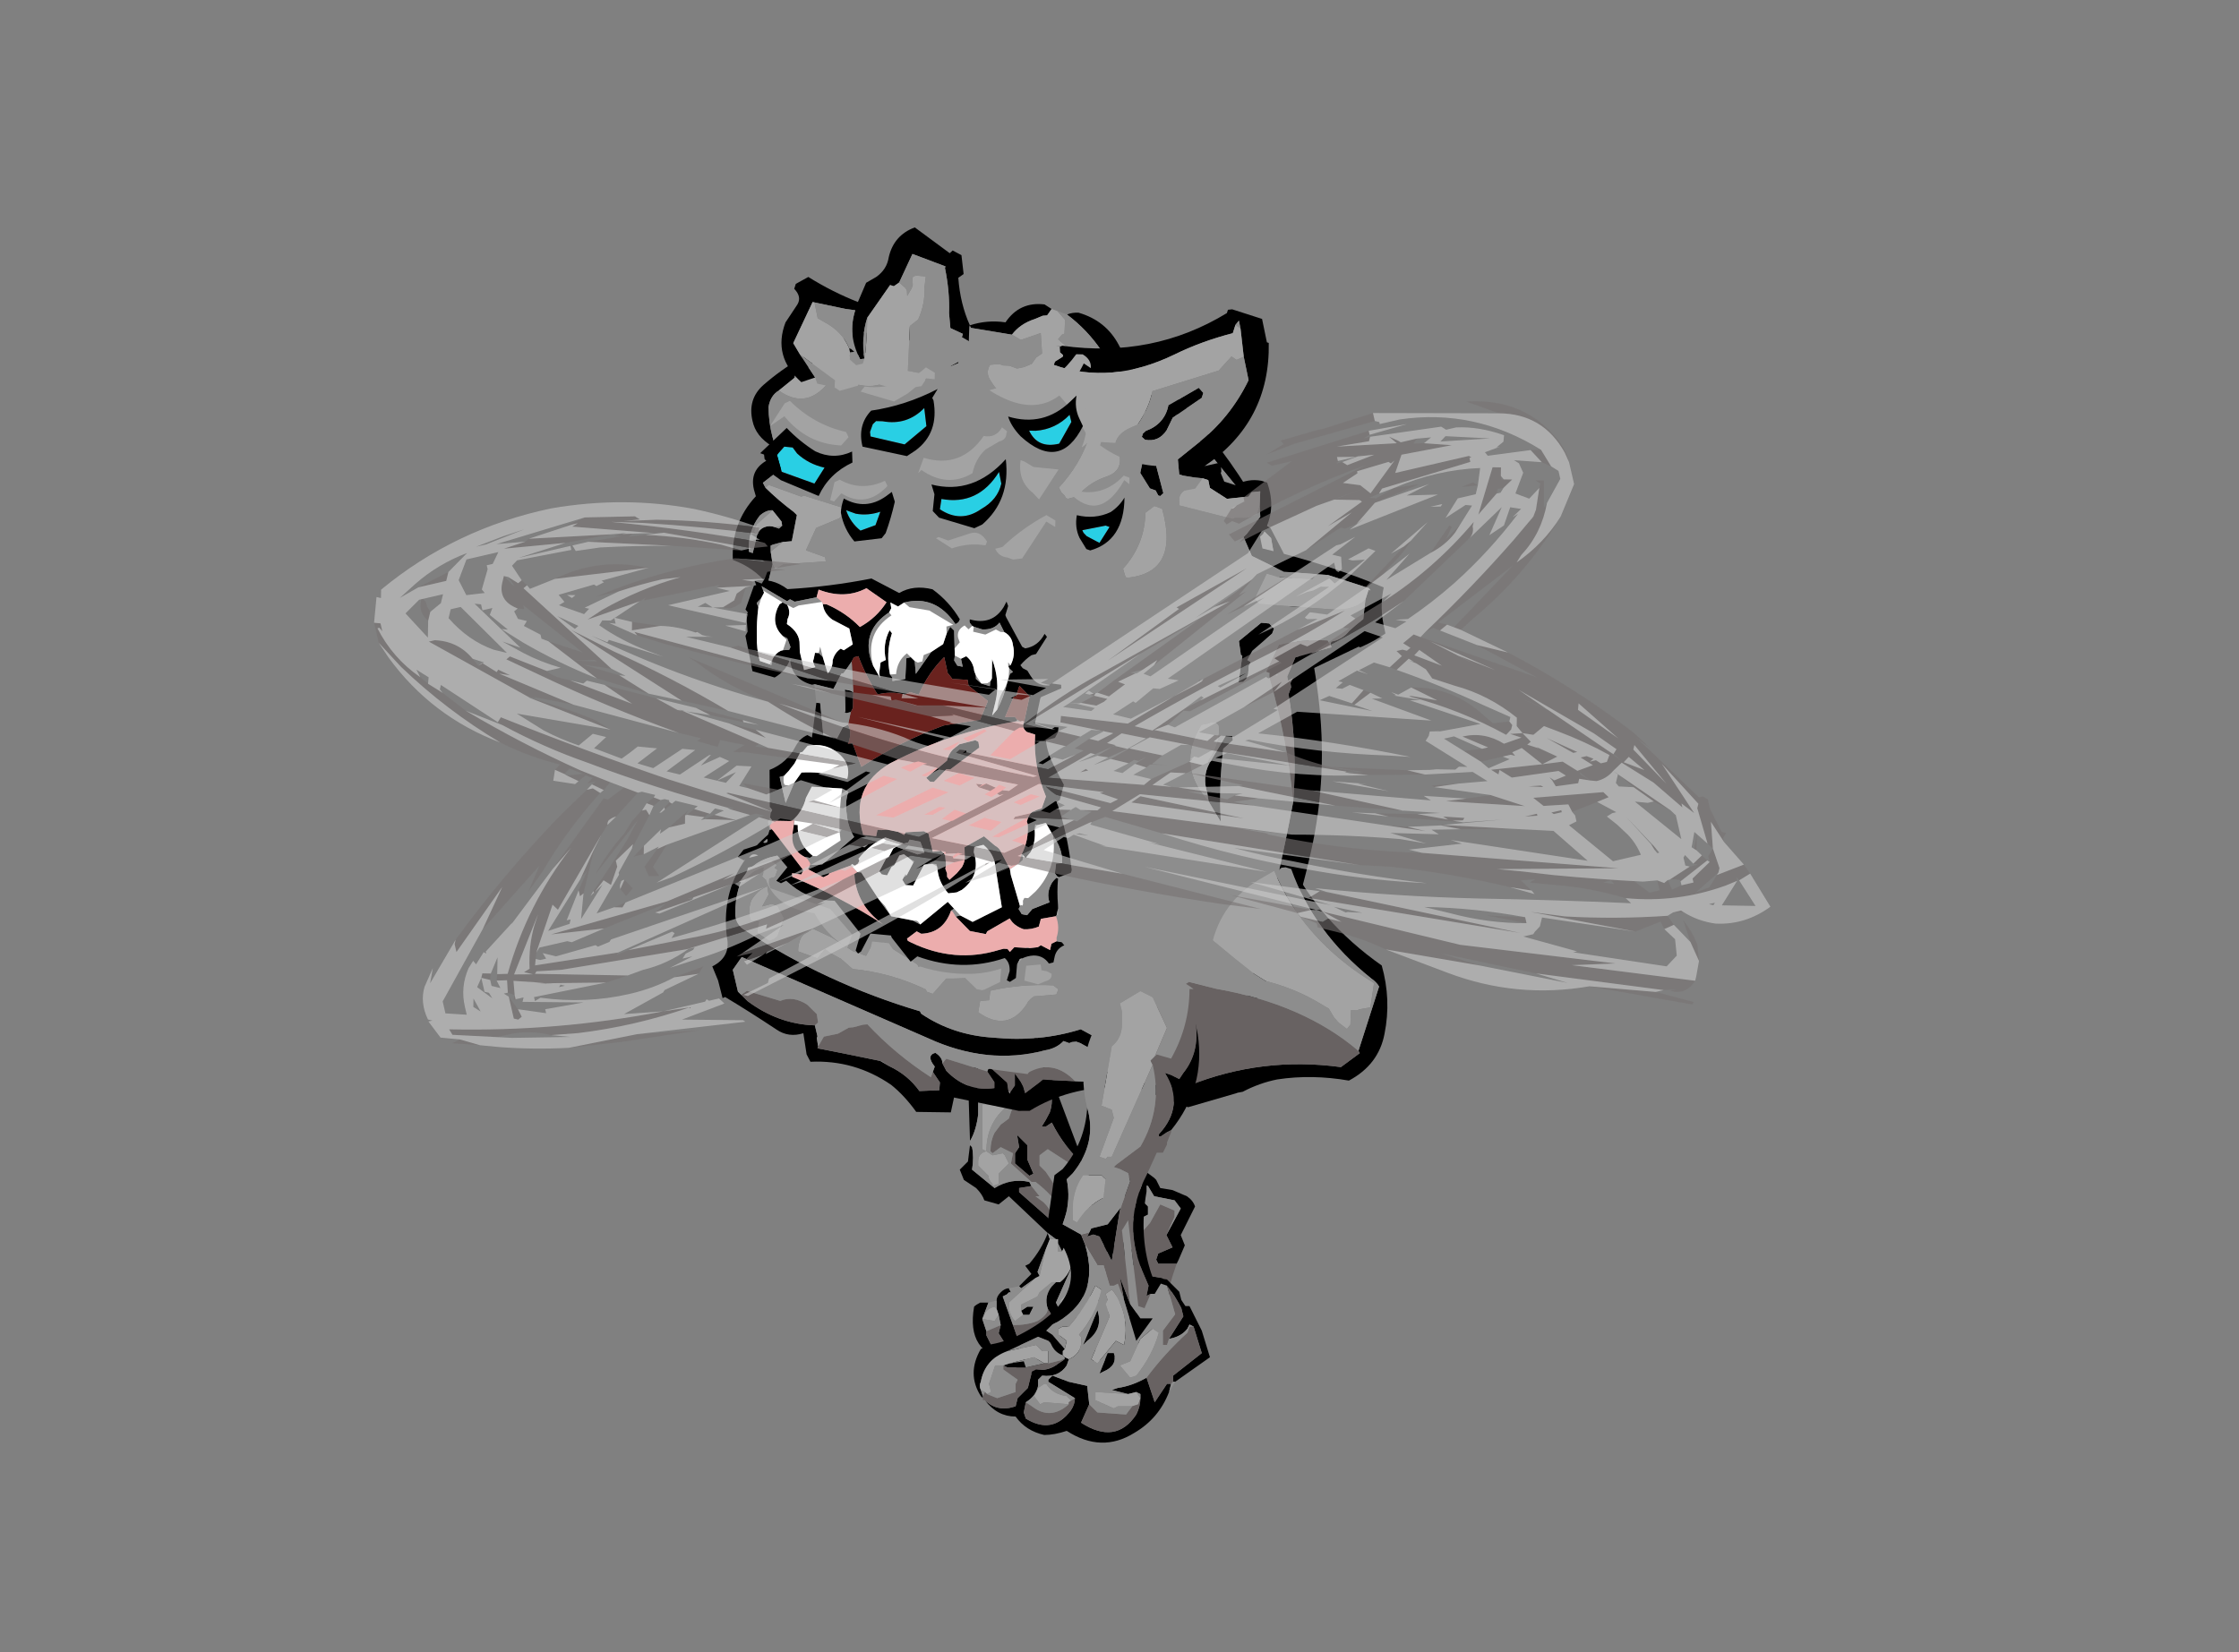<?xml version="1.0" encoding="UTF-8" standalone="no"?>
<svg xmlns:ffdec="https://www.free-decompiler.com/flash" xmlns:xlink="http://www.w3.org/1999/xlink" ffdec:objectType="frame" height="282.75px" width="383.05px" xmlns="http://www.w3.org/2000/svg">
  <rect width="100%" height="100%" fill="#808080" stroke="none"/>
  <g transform="matrix(1.0, 0.0, 0.0, 1.0, 172.1, 228.35)">
    <use ffdec:characterId="148" ffdec:characterName="a_RightLegRun1" height="59.15" transform="matrix(1.0, 0.0, 0.0, 1.0, -7.9, -52.35)" width="40.25" xlink:href="#sprite0"/>
    <use ffdec:characterId="158" ffdec:characterName="a_Body" height="150.15" transform="matrix(0.94, 0.339, -0.312, 0.865, -32, -190.861)" width="116.9" xlink:href="#sprite1"/>
    <use ffdec:characterId="156" ffdec:characterName="a_Horns" height="156.1" transform="matrix(0.912, 0.293, -0.259, 0.807, -30.241, -197.568)" width="141.05" xlink:href="#sprite2"/>
    <use ffdec:characterId="146" ffdec:characterName="a_LeftLegRun1" height="80.15" transform="matrix(1.0, 0.0, 0.0, 1.0, -5.7, -61.55)" width="40.6" xlink:href="#sprite3"/>
    <use ffdec:characterId="152" ffdec:characterName="a_Eyes" height="43.4" transform="matrix(0.94, 0.339, -0.339, 0.94, -30.297, -183.374)" width="61.95" xlink:href="#sprite4"/>
    <use ffdec:characterId="150" ffdec:characterName="a_MouthIdle" height="99.05" transform="matrix(0.753, 0.394, -0.353, 0.676, -30.401, -153.107)" width="102.2" xlink:href="#sprite5"/>
    <use ffdec:characterId="125" ffdec:characterName="a_Stunned1" height="126.7" transform="matrix(0.974, -0.225, 0.225, 0.974, -117.338, -132.22)" width="228.55" xlink:href="#sprite6"/>
  </g>
  <defs>
    <g id="sprite0" transform="matrix(1.0, 0.0, 0.0, 1.0, 0.0, -0.35)">
      <use ffdec:characterId="147" height="8.45" transform="matrix(7.0, 0.0, 0.0, 7.0, 0.0, 0.35)" width="5.75" xlink:href="#shape0"/>
    </g>
    <g id="shape0" transform="matrix(1.0, 0.0, 0.0, 1.0, 0.0, -0.05)">
      <path d="M1.6 0.05 Q1.8 0.05 1.85 0.2 L3.05 3.4 Q2.55 2.95 2.25 2.35 L2.1 2.45 2.0 2.45 Q2.1 2.3 2.2 2.1 2.3 1.8 2.2 1.55 L1.95 1.45 2.0 1.25 Q2.15 0.55 1.6 0.05 M0.5 0.75 L0.45 1.0 Q0.4 1.4 0.45 1.85 L0.45 2.15 Q0.4 2.55 0.25 2.8 L0.2 1.2 0.5 0.75 M3.15 3.65 L3.15 3.55 3.15 3.1 3.8 3.55 Q4.0 3.65 4.05 3.85 L4.15 3.65 4.55 3.55 4.75 3.7 4.8 3.75 4.9 3.95 5.2 4.0 5.55 4.15 Q5.7 4.25 5.75 4.4 L5.4 5.1 5.5 5.35 5.35 5.7 5.3 5.8 4.85 5.8 4.8 5.7 4.85 5.55 5.2 5.4 5.05 5.1 5.4 4.45 5.25 4.25 4.75 4.15 4.6 3.9 4.4 3.85 4.4 4.05 4.35 4.25 4.2 4.3 4.05 4.3 Q4.05 4.05 3.75 3.85 3.5 3.65 3.15 3.65 M0.25 2.9 L0.3 2.95 Q0.35 3.2 0.3 3.5 L0.85 3.95 Q1.25 3.7 1.7 3.8 L1.75 3.9 1.45 3.95 1.45 4.05 2.3 4.8 2.55 5.15 2.55 5.4 2.5 5.5 2.4 5.3 2.4 5.2 2.35 5.2 2.15 5.05 1.2 4.15 0.95 4.35 0.6 4.25 Q0.55 4.1 0.4 3.95 L0.1 3.75 0.0 3.5 0.2 3.3 0.25 2.9 M1.35 3.1 L1.45 2.95 1.4 2.65 1.65 2.9 1.65 3.25 1.8 3.6 1.7 3.65 1.35 3.35 1.35 3.1 M2.2 5.2 L2.1 5.45 1.9 6.0 1.95 6.1 1.85 6.15 1.5 6.4 1.45 6.35 1.75 6.05 1.6 5.85 1.7 5.8 Q2.0 5.45 2.15 5.05 L2.2 5.2 M1.55 7.05 L1.5 6.95 1.65 6.85 1.8 6.85 1.7 7.05 1.55 7.05 M2.35 6.25 L2.45 6.25 Q2.65 6.1 2.75 5.8 L2.75 5.85 2.35 6.75 2.5 7.05 2.9 7.9 3.3 7.9 3.8 7.65 3.85 7.4 4.25 7.0 Q4.4 7.0 4.5 6.9 4.8 6.6 4.6 6.2 L4.65 6.1 4.95 6.15 5.15 6.3 5.15 6.35 5.2 6.4 Q4.5 8.6 2.25 8.1 2.0 8.55 1.5 8.5 L1.4 8.35 1.3 8.3 1.3 8.15 1.2 8.15 Q0.15 8.0 0.35 6.85 0.4 6.8 0.5 6.75 L0.7 6.75 0.55 7.15 0.65 7.45 0.65 7.55 0.8 7.85 0.9 7.9 1.2 7.9 0.95 7.5 1.0 7.3 0.95 7.05 0.9 6.9 0.9 6.7 Q0.9 6.6 1.0 6.5 1.1 6.4 1.2 6.4 L1.25 6.5 1.2 6.5 1.15 6.55 1.05 6.6 1.3 7.3 1.6 8.15 1.8 8.2 Q2.1 7.9 2.45 7.8 L2.45 7.55 Q2.35 7.2 2.15 6.9 2.05 6.6 2.25 6.35 L2.35 6.25 M2.8 6.6 L2.95 6.45 3.1 6.35 3.25 6.15 Q3.3 6.1 3.4 6.05 L3.55 6.15 3.55 6.35 Q3.25 6.7 2.8 6.6 M3.75 5.55 L3.6 5.5 3.55 5.55 3.4 5.55 3.35 5.45 3.4 5.35 3.8 5.35 4.05 5.25 Q4.3 5.6 4.65 5.9 L4.25 5.85 4.0 5.6 3.95 5.5 3.75 5.55 M4.5 4.3 L4.6 4.4 4.6 4.6 4.5 4.65 4.35 5.0 4.25 5.05 4.2 5.0 4.2 4.95 4.25 4.7 4.1 4.5 4.4 4.4 4.5 4.3 M3.75 4.4 L3.45 4.4 3.35 4.45 3.25 4.4 3.0 4.05 3.0 3.95 3.05 3.95 3.1 3.9 3.75 4.4" fill="#000000" fill-rule="evenodd" stroke="none"/>
      <path d="M3.05 3.4 L3.1 3.4 3.15 3.55 3.15 3.65 2.15 3.0 1.95 3.15 1.95 3.4 2.1 3.55 Q2.35 3.9 2.6 4.4 L2.65 4.55 2.55 4.55 Q2.25 4.1 1.85 3.8 L1.75 3.8 1.25 3.35 1.3 3.1 1.0 2.95 0.8 3.1 0.75 3.05 Q0.75 2.8 0.85 2.6 L1.0 2.4 1.2 2.25 1.35 1.8 Q1.1 1.65 0.8 1.75 L0.65 1.8 0.55 1.85 0.45 1.85 Q0.4 1.4 0.45 1.0 L0.5 0.75 0.7 0.5 Q1.05 0.1 1.6 0.05 2.15 0.55 2.0 1.25 L1.95 1.45 2.2 1.55 Q2.3 1.8 2.2 2.1 2.1 2.3 2.0 2.45 L2.1 2.45 2.25 2.35 Q2.55 2.95 3.05 3.4 M1.75 3.9 L1.95 4.15 1.85 4.15 2.05 4.3 Q2.3 4.55 2.3 4.8 L1.45 4.05 1.45 3.95 1.75 3.9 M1.35 3.1 L1.35 3.35 1.7 3.65 1.8 3.6 1.65 3.25 1.65 2.9 1.4 2.65 1.45 2.95 1.35 3.1 M3.45 6.75 L3.35 6.7 3.55 6.5 Q3.9 6.15 4.0 5.6 L4.25 5.85 4.65 5.9 Q4.3 5.6 4.05 5.25 L3.8 5.35 3.9 5.15 Q4.1 4.75 4.05 4.3 L4.2 4.3 4.35 4.25 4.4 4.05 4.5 4.3 4.4 4.4 4.1 4.5 4.25 4.7 4.2 4.95 4.2 5.0 4.25 5.05 4.3 5.2 4.65 4.8 4.9 4.35 5.25 4.5 5.25 4.65 5.05 5.1 5.2 5.4 4.85 5.55 4.8 5.7 4.85 5.8 5.3 5.8 5.2 6.1 5.15 6.3 4.95 6.15 4.65 6.1 4.6 6.2 Q4.8 6.6 4.5 6.9 4.4 7.0 4.25 7.0 L3.85 7.4 3.8 7.65 3.3 7.9 2.9 7.9 2.5 7.05 2.85 7.1 Q3.55 7.2 4.0 6.65 L4.15 6.7 4.2 6.85 4.25 6.25 4.1 6.4 Q3.8 6.65 3.45 6.75 M1.3 7.3 Q1.65 7.3 1.9 7.2 2.15 7.05 2.15 6.9 2.35 7.2 2.45 7.55 L2.45 7.8 Q2.1 7.9 1.8 8.2 L1.6 8.15 1.3 7.3 M0.65 7.45 L1.0 7.3 0.95 7.5 1.2 7.9 0.9 7.9 0.8 7.85 0.65 7.55 0.65 7.45 M3.0 4.05 L3.25 4.4 3.35 4.45 3.45 4.4 3.75 4.4 3.8 4.5 3.25 4.6 2.95 4.1 3.0 4.05" fill="#686262" fill-rule="evenodd" stroke="none"/>
      <path d="M1.1 1.9 L1.1 2.0 Q0.65 2.4 0.65 3.05 L0.55 3.0 0.55 1.9 1.1 1.9 M2.55 5.4 L2.65 5.35 Q3.05 4.9 2.6 4.4 L2.6 4.25 2.7 4.15 Q2.9 4.35 3.05 4.6 3.15 4.9 3.05 5.15 L3.25 5.55 3.55 5.55 3.6 5.5 3.75 5.55 3.8 5.75 3.75 6.0 3.7 6.1 3.55 6.05 3.55 5.95 3.6 5.8 3.15 5.85 2.95 6.45 2.8 6.6 2.75 6.75 3.15 6.75 3.2 6.7 3.35 6.7 3.45 6.75 3.5 6.85 3.25 6.95 2.55 7.0 2.45 6.9 2.45 6.7 2.55 6.6 Q2.9 6.15 2.85 5.65 L2.75 5.8 Q2.65 6.1 2.45 6.25 L2.35 6.25 2.25 6.25 1.95 6.5 1.9 6.6 1.5 6.8 1.5 6.95 1.55 7.05 1.35 7.2 Q1.25 7.1 1.2 6.9 L1.2 6.75 1.85 6.15 1.95 6.1 2.1 5.45 2.2 5.2 2.35 5.2 2.4 5.2 2.4 5.3 2.4 5.5 2.5 5.5 2.55 5.4 M0.45 3.4 L0.45 3.3 Q0.45 3.1 0.65 3.05 L0.8 3.15 1.05 3.1 1.1 3.15 1.2 3.35 0.95 3.6 0.95 3.85 0.8 3.9 0.8 3.85 Q0.7 3.75 0.7 3.65 L0.45 3.4 M0.95 7.05 L0.85 7.2 0.55 7.15 0.6 7.05 Q0.65 6.9 0.85 6.85 L0.9 6.9 0.95 7.05" fill="#a3a3a3" fill-rule="evenodd" stroke="none"/>
      <path d="M3.1 3.4 L3.05 3.4 3.1 3.4 M0.45 1.85 L0.55 1.85 0.65 1.8 0.8 1.75 Q1.1 1.65 1.35 1.8 L1.2 2.25 1.0 2.4 0.85 2.6 Q0.75 2.8 0.75 3.05 L0.8 3.1 1.0 2.95 1.3 3.1 1.25 3.35 1.75 3.8 1.85 3.8 Q2.25 4.1 2.55 4.55 L2.65 4.55 2.6 4.4 Q2.35 3.9 2.1 3.55 L1.95 3.4 1.95 3.15 2.15 3.0 3.15 3.65 Q3.5 3.65 3.75 3.85 4.05 4.05 4.05 4.3 4.1 4.75 3.9 5.15 L3.8 5.35 3.4 5.35 3.35 5.45 3.4 5.55 3.55 5.55 3.25 5.55 3.05 5.15 Q3.15 4.9 3.05 4.6 2.9 4.35 2.7 4.15 L2.6 4.25 2.6 4.4 Q3.05 4.9 2.65 5.35 L2.55 5.4 2.55 5.15 2.3 4.8 Q2.3 4.55 2.05 4.3 L1.85 4.15 1.95 4.15 1.75 3.9 1.7 3.8 Q1.25 3.7 0.85 3.95 L0.3 3.5 Q0.35 3.2 0.3 2.95 L0.25 2.9 0.25 2.8 Q0.4 2.55 0.45 2.15 L0.45 1.85 M1.1 1.9 L0.55 1.9 0.55 3.0 0.65 3.05 Q0.65 2.4 1.1 2.0 L1.1 1.9 M2.15 5.05 L2.35 5.2 2.2 5.2 2.15 5.05 M2.4 5.3 L2.5 5.5 2.4 5.5 2.4 5.3 M0.45 3.4 L0.7 3.65 Q0.7 3.75 0.8 3.85 L0.8 3.9 0.95 3.85 0.95 3.6 1.2 3.35 1.1 3.15 1.05 3.1 0.8 3.15 0.65 3.05 Q0.45 3.1 0.45 3.3 L0.45 3.4 M2.1 5.45 L1.95 6.1 1.9 6.0 2.1 5.45 M1.85 6.15 L1.2 6.75 1.2 6.9 Q1.25 7.1 1.35 7.2 L1.55 7.05 1.7 7.05 1.8 6.85 1.65 6.85 1.5 6.95 1.5 6.8 1.9 6.6 1.95 6.5 2.25 6.25 2.35 6.25 2.25 6.35 Q2.05 6.6 2.15 6.9 2.15 7.05 1.9 7.2 1.65 7.3 1.3 7.3 L1.05 6.6 1.15 6.55 1.2 6.5 1.25 6.5 1.2 6.4 1.45 6.35 1.5 6.4 1.85 6.15 M2.75 5.8 L2.85 5.65 Q2.9 6.15 2.55 6.6 L2.45 6.7 2.45 6.9 2.55 7.0 3.25 6.95 3.5 6.85 3.45 6.75 Q3.8 6.65 4.1 6.4 L4.25 6.25 4.2 6.85 4.15 6.7 4.0 6.65 Q3.55 7.2 2.85 7.1 L2.5 7.05 2.35 6.75 2.75 5.85 2.75 5.8 M3.35 6.7 L3.2 6.7 3.15 6.75 2.75 6.75 2.8 6.6 Q3.25 6.7 3.55 6.35 L3.55 6.15 3.4 6.05 Q3.3 6.1 3.25 6.15 L3.1 6.35 2.95 6.45 3.15 5.85 3.6 5.8 3.55 5.95 3.55 6.05 3.7 6.1 3.75 6.0 3.8 5.75 3.75 5.55 3.95 5.5 4.0 5.6 Q3.9 6.15 3.55 6.5 L3.35 6.7 M5.15 6.35 L5.15 6.3 5.2 6.1 5.15 6.35 M0.9 6.9 L0.85 6.85 Q0.65 6.9 0.6 7.05 L0.55 7.15 0.85 7.2 0.95 7.05 1.0 7.3 0.65 7.45 0.55 7.15 0.7 6.75 0.9 6.7 0.9 6.9 M4.4 4.05 L4.4 3.85 4.6 3.9 4.75 4.15 5.25 4.25 5.4 4.45 5.05 5.1 5.25 4.65 5.25 4.5 4.9 4.35 4.65 4.8 4.3 5.2 4.25 5.05 4.35 5.0 4.5 4.65 4.6 4.6 4.6 4.4 4.5 4.3 4.4 4.05 M3.75 4.4 L3.1 3.9 3.05 3.95 3.0 3.95 3.0 4.05 2.95 4.1 3.25 4.6 3.8 4.5 3.75 4.4" fill="#8d8d8d" fill-rule="evenodd" stroke="none"/>
    </g>
    <g id="sprite1" transform="matrix(1.0, 0.0, 0.0, 1.0, -2.1, -16.1)">
      <use ffdec:characterId="157" height="21.45" transform="matrix(7.0, 0.0, 0.0, 7.0, 2.1, 16.1)" width="16.7" xlink:href="#shape1"/>
    </g>
    <g id="shape1" transform="matrix(1.0, 0.0, 0.0, 1.0, -0.3, -2.3)">
      <path d="M12.4 5.4 L9.95 3.8 9.65 3.9 9.4 4.2 9.4 4.5 9.35 4.55 9.25 4.55 9.25 4.3 9.25 4.05 9.05 3.8 Q8.65 3.45 8.15 3.25 L7.9 3.05 Q7.4 2.65 6.8 2.45 6.9 2.35 7.05 2.3 7.75 2.25 8.25 2.75 8.75 3.25 9.4 3.7 L9.85 3.45 10.2 3.65 Q11.55 4.4 12.65 5.4 L12.7 5.45 Q12.7 5.55 12.65 5.55 L12.4 5.4 M5.7 3.45 L4.7 3.65 4.65 3.6 Q5.0 3.3 5.45 3.2 5.6 2.55 6.2 2.4 L6.4 2.45 6.35 2.65 6.25 2.7 6.1 2.85 Q5.8 3.1 5.7 3.45 M4.3 3.95 Q4.5 4.1 4.6 4.3 4.7 4.45 4.7 4.65 L4.55 4.8 4.4 4.4 4.25 4.15 3.85 4.2 3.75 4.2 Q2.7 5.2 1.4 5.9 L1.15 6.35 1.05 6.4 1.05 6.5 0.8 6.95 Q0.65 7.15 0.7 7.45 0.95 8.2 1.55 8.8 L1.2 9.4 1.3 9.5 Q1.7 9.7 2.15 9.85 L2.25 9.9 2.35 10.6 2.15 10.7 1.95 10.85 1.9 10.9 1.95 11.05 2.1 11.35 2.15 11.9 Q1.7 11.6 1.15 11.6 0.8 10.7 1.15 9.8 L1.05 9.65 Q0.75 9.15 1.2 8.7 L1.1 8.4 Q0.65 8.3 0.45 7.95 0.15 7.45 0.4 6.95 1.5 4.8 3.9 3.9 L4.25 3.95 4.3 3.95 M4.85 17.25 L4.95 17.45 4.8 18.0 5.0 17.9 5.15 18.0 4.9 18.45 Q3.65 19.0 4.15 20.45 4.25 20.7 4.5 20.75 6.8 21.35 9.2 21.2 L9.25 21.25 Q10.15 21.5 11.1 21.2 12.2 20.9 13.05 20.2 L13.35 20.25 13.5 20.45 13.45 20.6 13.15 20.55 13.05 20.55 12.95 20.6 12.9 20.65 12.75 20.65 Q12.65 20.9 12.4 21.05 11.2 21.95 9.6 21.8 L4.65 21.45 4.55 21.85 4.85 22.35 4.95 22.4 5.15 22.5 Q6.05 22.8 6.9 22.5 L7.05 22.75 7.05 22.8 7.15 23.0 7.15 23.05 7.75 22.95 8.7 22.8 8.95 22.85 Q9.45 22.9 9.85 23.2 L10.3 23.0 10.25 22.8 10.0 22.6 10.0 22.45 Q9.7 22.25 9.9 22.1 10.1 22.15 10.15 22.3 L10.3 22.45 Q10.95 22.8 11.55 22.45 L11.5 22.3 11.25 22.1 11.25 22.05 Q11.25 22.0 11.35 22.0 L11.8 22.2 11.9 22.4 11.95 22.45 11.95 22.4 12.0 22.2 11.9 21.9 12.1 22.05 12.2 22.15 12.3 22.3 12.6 21.8 13.35 21.55 13.65 21.45 13.6 20.8 13.7 20.8 13.9 21.05 Q15.2 20.85 15.75 19.6 16.15 18.75 15.55 18.1 L15.6 18.1 15.8 18.2 16.0 18.4 16.1 18.4 16.6 17.9 Q16.55 17.25 16.5 16.6 16.35 14.6 16.05 12.6 15.7 11.2 15.05 9.95 L15.05 9.75 15.0 9.65 15.05 9.1 14.85 8.65 14.3 7.7 14.2 7.55 13.75 6.95 13.35 6.2 Q13.15 6.1 12.95 6.0 L12.8 5.85 13.25 5.95 13.75 6.45 Q15.0 8.05 15.85 9.95 16.7 11.85 16.9 13.95 17.15 16.15 16.8 18.2 L16.75 18.2 16.7 18.2 16.7 18.25 16.35 18.75 15.8 19.85 15.6 20.2 Q15.1 20.95 14.3 21.3 L14.4 21.3 Q13.25 21.75 12.55 22.7 L12.3 22.8 10.7 23.05 10.75 23.45 9.95 23.75 Q9.55 23.45 9.15 23.3 8.1 23.0 7.1 23.45 L6.95 23.3 6.7 22.8 Q6.4 23.05 6.05 22.95 5.3 22.75 4.6 22.6 L4.55 22.65 4.3 22.25 4.05 21.95 Q4.4 21.55 4.15 21.1 3.25 19.2 4.85 17.25 M14.2 8.45 Q13.95 9.0 13.9 9.6 L13.95 9.8 13.95 9.95 13.9 10.05 13.8 10.1 13.6 9.05 13.7 9.0 13.7 8.75 14.15 8.4 14.2 8.45 M13.8 12.4 L13.95 11.55 14.1 11.5 14.15 11.6 14.0 11.9 Q14.2 12.85 14.55 13.75 L14.1 13.35 14.0 13.15 Q13.75 12.8 13.8 12.4 M9.55 5.0 L9.65 4.95 9.9 5.1 10.5 6.05 10.45 6.15 10.4 6.15 10.3 6.05 10.15 6.05 9.8 5.75 9.75 5.35 9.7 5.3 Q9.55 5.2 9.55 5.0 M2.0 10.3 L1.95 10.2 1.65 10.0 Q1.5 10.05 1.4 10.25 1.25 10.75 1.45 11.25 L1.55 11.25 1.5 10.75 Q1.5 10.6 1.6 10.5 1.7 10.4 1.85 10.4 L1.95 10.4 2.0 10.3" fill="#000000" fill-rule="evenodd" stroke="none"/>
      <path d="M12.65 5.55 L12.75 5.65 12.5 5.75 12.45 5.8 Q11.8 5.75 11.15 5.95 10.95 5.85 11.0 5.65 11.0 5.55 11.1 5.45 11.2 5.4 11.3 5.3 L11.3 5.1 Q11.85 5.3 12.4 5.4 L12.65 5.55 M9.25 4.3 L9.0 4.7 8.95 4.95 Q8.95 5.05 9.0 5.2 L9.05 5.4 9.15 5.45 Q9.4 5.85 9.05 6.15 8.7 6.45 8.55 6.9 L8.35 7.05 8.3 7.05 8.25 7.0 8.15 6.95 8.05 6.85 Q8.65 5.3 7.95 3.8 L7.8 3.7 7.55 3.7 7.5 3.75 7.45 3.75 7.3 3.85 Q7.35 4.25 7.1 4.55 L6.65 5.05 Q6.05 5.2 5.6 4.8 5.4 4.65 5.45 4.4 L5.65 4.3 5.75 4.3 5.9 4.25 6.1 4.25 6.25 4.15 6.4 4.0 6.45 3.8 6.55 3.65 6.35 3.15 5.95 3.5 5.7 3.45 Q5.8 3.1 6.1 2.85 L6.25 2.7 6.35 2.65 6.4 2.45 6.55 2.45 6.8 2.6 6.9 2.95 6.85 3.0 6.8 3.15 Q7.45 3.45 8.15 3.25 8.65 3.45 9.05 3.8 L9.25 4.05 9.25 4.3 M3.85 4.2 Q3.8 4.5 3.55 4.65 L3.4 4.7 3.45 4.95 3.4 5.1 Q3.35 6.15 2.25 6.1 L2.05 6.2 1.9 6.2 Q1.65 7.2 0.8 6.95 L1.05 6.5 1.1 6.45 1.15 6.35 1.4 5.9 Q2.7 5.2 3.75 4.2 L3.85 4.2 M1.3 9.5 L1.35 9.4 2.2 9.4 2.25 9.35 3.35 9.3 3.3 9.5 3.25 9.6 2.8 10.05 2.75 10.7 3.25 10.7 3.3 10.8 2.35 11.25 2.2 11.45 2.1 11.35 1.95 11.05 2.15 10.7 2.35 10.6 2.25 9.9 2.15 9.85 Q1.7 9.7 1.3 9.5 M14.25 7.65 L13.75 7.9 13.6 7.8 13.65 7.0 13.75 6.95 14.2 7.55 14.25 7.65 M13.8 12.4 Q13.75 12.8 14.0 13.15 L14.1 13.35 Q13.05 12.75 13.3 11.5 L13.45 11.4 13.5 11.35 13.6 11.3 13.7 11.35 Q13.9 11.8 13.75 12.35 L13.8 12.4 M10.4 6.45 L10.6 6.45 Q11.55 7.9 10.35 8.5 L10.3 8.45 10.2 8.3 Q10.5 7.5 10.25 6.7 L10.4 6.45 M1.65 10.0 L1.95 10.2 2.0 10.3 1.85 10.4 Q1.7 10.4 1.6 10.5 1.5 10.6 1.5 10.75 L1.4 10.7 1.4 10.5 1.65 10.0 M7.4 7.75 L7.4 7.75 M4.9 19.85 L5.05 19.85 5.3 20.1 5.3 20.6 5.25 20.7 5.15 20.8 4.8 20.7 4.75 20.4 4.55 20.45 Q4.4 20.25 4.4 19.95 4.45 19.65 4.65 19.45 L4.75 19.65 4.7 20.0 4.9 19.85 M4.6 18.9 L4.75 18.95 4.75 19.15 4.55 19.3 4.45 19.25 4.45 19.15 Q4.45 19.0 4.6 18.9 M10.7 20.3 L10.65 20.05 Q11.3 19.6 12.05 19.35 L12.2 19.4 12.2 19.55 11.7 19.8 Q11.6 19.95 11.6 20.05 11.4 20.95 10.55 20.7 L10.5 20.4 10.7 20.3 M6.55 20.15 L7.15 20.3 7.5 20.3 7.55 19.95 7.8 19.8 7.9 19.8 7.9 19.85 8.75 20.05 8.8 20.1 9.55 20.1 9.35 20.65 9.2 20.65 9.15 20.6 Q8.2 20.5 7.3 20.75 L6.95 20.6 6.65 20.55 6.5 20.5 6.4 20.8 5.9 20.8 Q5.85 20.65 5.85 20.5 5.85 20.35 5.95 20.25 L6.05 20.1 6.55 20.15" fill="#a3a3a3" fill-rule="evenodd" stroke="none"/>
      <path d="M4.95 22.4 L5.05 22.25 5.9 22.2 Q6.15 21.95 6.55 22.05 L6.85 22.2 6.95 22.4 6.9 22.5 Q6.05 22.8 5.15 22.5 L4.95 22.4 M7.15 23.0 L7.2 22.7 7.5 22.5 7.7 22.25 7.8 22.2 8.0 22.05 8.1 22.0 Q9.0 22.5 10.0 22.75 L10.0 22.6 10.25 22.8 10.3 23.0 9.85 23.2 Q9.45 22.9 8.95 22.85 L8.75 22.8 8.7 22.8 7.75 22.95 7.15 23.05 7.15 23.0 M10.15 22.3 L10.2 22.15 11.25 22.1 11.5 22.3 11.55 22.45 Q10.95 22.8 10.3 22.45 L10.15 22.3 M11.35 22.0 L12.2 21.8 Q12.2 21.75 12.25 21.7 12.7 21.2 13.35 21.55 L12.6 21.8 12.3 22.3 12.2 22.15 12.1 22.05 11.9 21.9 12.0 22.2 11.95 22.4 11.9 22.4 11.8 22.2 11.35 22.0 M16.05 12.6 Q15.4 11.1 14.5 9.75 14.4 9.6 14.45 9.45 L14.55 8.85 14.85 8.65 15.05 9.1 15.0 9.65 15.05 9.75 15.05 9.95 Q15.7 11.2 16.05 12.6" fill="#686262" fill-rule="evenodd" stroke="none"/>
      <path d="M12.4 5.4 Q11.85 5.3 11.3 5.1 L11.3 5.3 Q11.2 5.4 11.1 5.45 11.0 5.55 11.0 5.65 10.95 5.85 11.15 5.95 11.8 5.75 12.45 5.8 L12.5 5.75 12.75 5.65 12.65 5.55 Q12.7 5.55 12.7 5.45 L12.65 5.4 13.25 5.95 12.8 5.85 12.95 6.0 Q13.15 6.1 13.35 6.2 L13.75 6.95 13.65 7.0 13.6 7.8 13.75 7.9 14.25 7.65 14.3 7.7 14.85 8.65 14.55 8.85 14.45 9.45 Q14.4 9.6 14.5 9.75 15.4 11.1 16.05 12.6 16.35 14.6 16.5 16.6 16.55 17.25 16.6 17.9 L16.1 18.4 16.0 18.4 15.8 18.2 15.6 18.1 15.55 18.1 Q16.15 18.75 15.75 19.6 15.2 20.85 13.9 21.05 L13.7 20.8 13.6 20.8 13.65 21.45 13.35 21.55 Q12.7 21.2 12.25 21.7 12.2 21.75 12.2 21.8 L11.35 22.0 Q11.25 22.0 11.25 22.05 L11.25 22.1 10.2 22.15 10.15 22.3 Q10.1 22.15 9.9 22.1 9.7 22.25 10.0 22.45 L10.0 22.6 10.0 22.75 Q9.0 22.5 8.1 22.0 L8.0 22.05 7.8 22.2 7.7 22.25 7.5 22.5 7.2 22.7 7.15 23.0 7.05 22.8 7.05 22.75 6.9 22.5 6.95 22.4 6.85 22.2 6.55 22.05 Q6.15 21.95 5.9 22.2 L5.05 22.25 4.95 22.4 4.85 22.35 4.55 21.85 4.65 21.45 9.6 21.8 Q11.2 21.95 12.4 21.05 12.65 20.9 12.75 20.65 L12.9 20.65 12.95 20.6 13.05 20.55 13.15 20.55 13.45 20.6 13.5 20.45 13.35 20.25 13.05 20.2 Q12.2 20.9 11.1 21.2 10.15 21.5 9.25 21.25 L9.2 21.2 Q6.8 21.35 4.5 20.75 4.25 20.7 4.15 20.45 3.65 19.0 4.9 18.45 L5.15 18.0 5.0 17.9 4.8 18.0 4.95 17.45 4.85 17.25 Q6.0 15.75 5.35 13.95 4.6 11.75 2.15 11.9 L2.1 11.35 2.2 11.45 2.35 11.25 3.3 10.8 3.25 10.7 2.75 10.7 2.8 10.05 3.25 9.6 3.3 9.5 3.35 9.3 2.25 9.35 2.2 9.4 1.35 9.4 1.3 9.5 1.2 9.4 1.55 8.8 Q0.95 8.2 0.7 7.45 0.65 7.15 0.8 6.95 1.65 7.2 1.9 6.2 L2.05 6.2 2.25 6.1 Q3.35 6.15 3.4 5.1 L3.45 4.95 3.4 4.7 3.55 4.65 Q3.8 4.5 3.85 4.2 L4.25 4.15 4.4 4.4 4.55 4.8 4.7 4.65 Q4.7 4.45 4.6 4.3 4.5 4.1 4.3 3.95 L4.65 3.6 4.7 3.65 5.7 3.45 5.95 3.5 6.35 3.15 6.55 3.65 6.45 3.8 6.4 4.0 6.25 4.15 6.1 4.25 5.9 4.25 5.75 4.3 5.65 4.3 5.45 4.4 Q5.4 4.65 5.6 4.8 6.05 5.2 6.65 5.05 L7.1 4.55 Q7.35 4.25 7.3 3.85 L7.45 3.75 7.5 3.75 7.55 3.7 7.8 3.7 7.95 3.8 Q8.65 5.3 8.05 6.85 L8.15 6.95 8.25 7.0 8.3 7.05 8.35 7.05 8.55 6.9 Q8.7 6.45 9.05 6.15 9.4 5.85 9.15 5.45 L9.05 5.4 9.0 5.2 Q8.95 5.05 8.95 4.95 L9.0 4.7 9.25 4.3 9.25 4.55 9.35 4.55 9.4 4.5 9.4 4.2 9.65 3.9 9.95 3.8 12.4 5.4 M14.2 8.45 L14.15 8.4 13.7 8.75 13.7 9.0 13.6 9.05 13.8 10.1 13.9 10.05 13.95 9.95 13.95 9.8 13.9 9.6 Q13.95 9.0 14.2 8.45 M14.1 13.35 L14.55 13.75 Q14.2 12.85 14.0 11.9 L14.15 11.6 14.1 11.5 13.95 11.55 13.8 12.4 13.75 12.35 Q13.9 11.8 13.7 11.35 L13.6 11.3 13.5 11.35 13.45 11.4 13.3 11.5 Q13.05 12.75 14.1 13.35 M8.15 3.25 Q7.45 3.45 6.8 3.15 L6.85 3.0 6.9 2.95 6.8 2.6 6.55 2.45 6.8 2.45 Q7.4 2.65 7.9 3.05 L8.15 3.25 M9.55 5.0 Q9.55 5.2 9.7 5.3 L9.75 5.35 9.8 5.75 10.15 6.05 10.3 6.05 10.4 6.15 10.45 6.15 10.5 6.05 9.9 5.1 9.65 4.95 9.55 5.0 M10.4 6.45 L10.25 6.7 Q10.5 7.5 10.2 8.3 L10.3 8.45 10.35 8.5 Q11.55 7.9 10.6 6.45 L10.4 6.45 M1.05 6.5 L1.05 6.4 1.15 6.35 1.1 6.45 1.05 6.5 M2.0 10.3 L1.95 10.4 1.85 10.4 2.0 10.3 M1.5 10.75 L1.55 11.25 1.45 11.25 Q1.25 10.75 1.4 10.25 1.5 10.05 1.65 10.0 L1.4 10.5 1.4 10.7 1.5 10.75 M2.15 10.7 L1.95 11.05 1.9 10.9 1.95 10.85 2.15 10.7 M7.4 7.75 L7.4 7.75 M6.55 20.15 L6.05 20.1 5.95 20.25 Q5.85 20.35 5.85 20.5 5.85 20.65 5.9 20.8 L6.4 20.8 6.5 20.5 6.65 20.55 6.95 20.6 7.3 20.75 Q8.2 20.5 9.15 20.6 L9.2 20.65 9.35 20.65 9.55 20.1 8.8 20.1 8.75 20.05 7.9 19.85 7.9 19.8 7.8 19.8 7.55 19.95 7.5 20.3 7.15 20.3 6.55 20.15 M10.7 20.3 L10.5 20.4 10.55 20.7 Q11.4 20.95 11.6 20.05 11.6 19.95 11.7 19.8 L12.2 19.55 12.2 19.4 12.05 19.35 Q11.3 19.6 10.65 20.05 L10.7 20.3 M4.6 18.9 Q4.45 19.0 4.45 19.15 L4.45 19.25 4.55 19.3 4.75 19.15 4.75 18.95 4.6 18.9 M4.9 19.85 L4.7 20.0 4.75 19.65 4.65 19.45 Q4.45 19.65 4.4 19.95 4.4 20.25 4.55 20.45 L4.75 20.4 4.8 20.7 5.15 20.8 5.25 20.7 5.3 20.6 5.3 20.1 5.05 19.85 4.9 19.85 M14.4 21.3 L14.3 21.3 Q15.1 20.95 15.6 20.2 15.3 20.7 14.85 21.1 L14.8 21.1 14.4 21.3 M16.7 18.25 L16.7 18.2 16.75 18.2 16.7 18.25 M8.7 22.8 L8.75 22.8 8.95 22.85 8.7 22.8 M11.95 22.4 L11.95 22.45 11.9 22.4 11.95 22.4" fill="#8d8d8d" fill-rule="evenodd" stroke="none"/>
    </g>
    <g id="sprite2" transform="matrix(1.0, 0.0, 0.0, 1.0, 0.0, -0.35)">
      <use ffdec:characterId="155" height="22.3" transform="matrix(7.0, 0.0, 0.0, 7.0, 0.0, 0.35)" width="20.15" xlink:href="#shape2"/>
    </g>
    <g id="shape2" transform="matrix(1.0, 0.0, 0.0, 1.0, 0.0, -0.05)">
      <path d="M6.95 2.55 Q9.25 2.1 10.7 0.2 L10.7 0.1 10.8 0.05 11.6 0.05 11.9 0.65 11.95 0.65 Q12.6 2.8 11.35 4.6 L11.65 4.4 11.75 4.45 11.8 4.6 11.8 4.65 11.95 4.85 12.25 4.85 Q12.5 4.55 12.85 4.5 L13.0 4.5 Q13.45 5.15 13.3 5.95 L13.25 6.05 13.4 6.35 Q15.1 6.2 16.65 6.35 16.7 6.95 17.0 7.5 L17.05 7.6 Q16.85 7.9 16.55 8.2 L16.5 8.2 15.05 9.75 15.0 9.65 15.05 9.05 15.85 8.45 15.8 8.4 15.8 8.3 Q16.05 8.15 16.15 7.85 16.25 7.65 16.4 7.4 L16.3 6.85 16.3 6.55 16.35 6.55 16.3 6.5 15.2 6.5 14.1 6.8 13.2 6.65 12.85 6.2 12.9 6.1 13.1 5.5 13.0 5.2 12.9 4.8 12.7 4.9 12.65 5.05 12.15 5.3 11.65 5.15 11.55 4.95 11.4 4.95 11.2 5.0 10.9 5.05 10.8 5.05 10.65 4.65 11.0 4.05 Q11.6 3.05 11.75 1.85 L11.45 1.25 11.15 0.5 11.05 0.3 11.0 0.45 11.0 0.7 Q10.3 1.2 9.75 1.8 8.45 3.2 6.9 3.15 L6.9 3.05 7.05 2.85 7.05 2.8 6.95 2.75 6.9 2.6 6.95 2.55 M13.9 9.55 L13.7 9.45 13.55 9.1 13.95 8.4 14.15 8.35 14.3 8.45 14.3 8.6 13.95 9.25 13.9 9.55 M10.75 2.6 L10.75 2.75 10.2 3.55 10.15 3.95 Q10.05 4.35 9.7 4.4 L9.6 4.35 9.6 4.25 9.65 4.15 Q10.05 3.8 10.0 3.25 L10.6 2.5 10.75 2.6 M1.2 5.6 L0.9 5.85 Q0.0 5.4 0.05 4.35 L0.2 3.75 Q0.25 3.5 0.0 3.35 L0.0 3.2 0.25 2.9 Q0.95 3.1 1.65 3.15 L1.7 2.55 1.9 2.3 Q2.1 2.0 2.05 1.65 2.0 1.0 2.45 0.6 L3.5 1.0 3.55 0.9 3.8 0.95 4.0 1.45 3.9 1.6 Q4.15 2.3 4.55 2.8 L4.55 2.85 4.65 3.25 4.45 3.2 4.45 3.1 4.1 3.05 3.95 2.65 Q3.8 2.05 3.5 1.45 L3.5 1.4 2.6 1.35 2.5 2.25 2.4 2.4 2.3 2.4 2.0 3.5 Q2.0 4.1 2.25 4.65 L2.15 4.7 Q1.65 4.15 1.65 3.4 L1.4 3.45 0.55 3.55 0.4 4.85 0.65 5.1 1.2 5.6 M4.65 3.3 L4.65 3.5 4.65 3.65 4.65 3.5 4.65 3.3 M1.8 4.5 L1.85 4.5 1.95 4.55 1.85 4.6 1.8 4.5 M19.65 19.3 L19.65 17.35 Q19.55 17.25 19.4 17.2 17.65 16.45 16.6 14.9 L16.45 14.65 Q17.7 16.1 19.55 16.75 20.05 17.6 20.15 18.6 20.25 19.5 19.65 20.2 18.7 20.35 17.9 20.8 17.5 21.05 17.15 21.45 L17.0 21.55 15.95 22.35 14.25 22.25 14.25 22.1 15.15 22.0 Q15.6 22.0 15.8 21.75 17.35 20.3 19.35 19.9 L19.7 19.35 19.65 19.3 M16.85 18.2 L16.85 18.2" fill="#000000" fill-rule="evenodd" stroke="none"/>
      <path d="M6.9 2.6 L6.95 2.75 7.05 2.8 7.05 2.85 6.9 3.05 6.9 3.15 Q8.45 3.2 9.75 1.8 10.3 1.2 11.0 0.7 L11.0 0.45 11.15 0.5 11.45 1.25 11.3 1.4 11.15 1.35 10.95 1.85 9.5 3.0 Q9.55 3.5 9.4 4.05 L9.25 4.2 Q9.0 4.45 9.0 4.75 L8.65 4.85 8.65 4.95 8.35 4.9 Q7.8 4.25 7.05 3.8 L6.95 3.6 Q6.65 3.15 6.8 2.6 L6.9 2.6 M11.4 4.95 L11.55 4.95 11.65 5.15 12.15 5.3 12.65 5.05 12.7 4.9 12.9 4.8 13.0 5.2 13.0 5.45 Q12.85 5.65 12.65 5.7 L12.5 5.75 12.45 5.8 11.05 5.9 11.0 5.75 Q10.95 5.6 11.05 5.45 L11.3 5.3 11.4 4.95 M15.2 6.5 L16.3 6.5 16.3 6.55 16.3 6.85 Q16.1 7.25 15.6 7.4 14.7 7.65 13.75 7.9 L13.6 7.8 13.7 7.0 14.0 7.0 14.85 6.75 14.9 6.6 15.2 6.5 M0.65 5.1 L0.4 4.85 0.55 3.55 0.6 3.55 0.8 3.95 1.0 4.0 Q1.5 4.1 1.8 4.5 L1.85 4.6 1.9 4.8 2.1 4.9 2.25 4.8 2.25 4.6 Q2.15 4.05 2.0 3.5 L2.3 2.4 2.4 2.4 2.5 2.25 2.7 2.35 2.75 2.4 2.8 2.55 2.85 2.3 2.85 2.2 2.8 2.05 Q2.75 1.95 2.9 1.9 L3.1 1.85 3.15 2.15 Q3.3 2.6 3.25 3.1 L3.1 3.35 3.4 4.6 3.75 4.55 3.85 4.6 3.9 4.7 3.85 4.9 Q3.6 5.05 3.3 5.15 2.85 5.3 2.35 5.15 L2.3 5.45 1.9 5.75 1.75 5.7 1.7 5.5 0.65 5.1 M16.2 15.1 Q17.45 16.75 19.5 17.3 L19.6 18.0 19.35 18.15 19.3 18.2 19.15 18.25 19.25 18.65 19.2 18.8 18.95 18.7 18.8 18.6 18.6 18.4 18.2 18.3 Q17.55 18.15 16.85 18.2 L16.5 18.1 Q15.9 17.85 15.25 17.55 15.2 16.3 16.0 15.35 L16.2 15.1 M16.85 18.2 L16.85 18.2" fill="#a3a3a3" fill-rule="evenodd" stroke="none"/>
      <path d="M15.8 8.4 L15.85 8.45 15.05 9.05 15.0 9.65 15.05 9.75 14.45 9.7 14.55 8.85 Q15.05 8.5 15.7 8.3 L15.8 8.4 M19.65 19.3 L19.7 19.35 19.35 19.9 Q17.35 20.3 15.8 21.75 15.6 22.0 15.15 22.0 L14.25 22.1 Q14.15 21.95 14.15 21.8 13.9 20.25 15.0 18.9 L15.7 18.85 Q17.95 18.5 19.65 19.3" fill="#686262" fill-rule="evenodd" stroke="none"/>
      <path d="M6.95 2.55 L6.9 2.6 6.8 2.6 6.95 2.55 M11.0 0.45 L11.05 0.3 11.15 0.5 11.0 0.45 M11.45 1.25 L11.75 1.85 Q11.6 3.05 11.0 4.05 L10.65 4.65 10.8 5.05 10.9 5.05 11.2 5.0 11.4 4.95 11.3 5.3 11.05 5.45 Q10.95 5.6 11.0 5.75 L11.05 5.9 12.45 5.8 12.5 5.75 12.65 5.7 Q12.85 5.65 13.0 5.45 L13.0 5.2 13.1 5.5 12.9 6.1 12.85 6.2 13.2 6.65 14.1 6.8 15.2 6.5 14.9 6.6 14.85 6.75 14.0 7.0 13.7 7.0 13.6 7.8 13.75 7.9 Q14.7 7.65 15.6 7.4 16.1 7.25 16.3 6.85 L16.4 7.4 Q16.25 7.65 16.15 7.85 16.05 8.15 15.8 8.3 L15.8 8.4 15.7 8.3 Q15.05 8.5 14.55 8.85 L14.45 9.7 13.9 9.55 13.95 9.25 14.3 8.6 14.3 8.45 14.15 8.35 13.95 8.4 13.55 9.1 13.7 9.45 13.25 9.1 12.75 7.8 12.85 7.4 Q13.05 6.95 12.75 6.55 L12.5 6.65 Q10.95 6.55 10.55 4.85 L10.5 4.95 10.25 5.0 Q9.45 5.25 8.65 4.95 L8.65 4.85 9.0 4.75 Q9.0 4.45 9.25 4.2 L9.4 4.05 Q9.55 3.5 9.5 3.0 L10.95 1.85 11.15 1.35 11.3 1.4 11.45 1.25 M16.3 6.5 L16.35 6.55 16.3 6.55 16.3 6.5 M10.75 2.6 L10.6 2.5 10.0 3.25 Q10.05 3.8 9.65 4.15 L9.6 4.25 9.6 4.35 9.7 4.4 Q10.05 4.35 10.15 3.95 L10.2 3.55 10.75 2.75 10.75 2.6 M1.2 5.6 L0.65 5.1 1.7 5.5 1.75 5.7 1.3 5.75 1.2 5.6 M0.55 3.55 L1.4 3.45 1.65 3.4 Q1.65 4.15 2.15 4.7 L2.25 4.65 Q2.0 4.1 2.0 3.5 2.15 4.05 2.25 4.6 L2.25 4.8 2.1 4.9 1.9 4.8 1.85 4.6 1.95 4.55 1.85 4.5 1.8 4.5 Q1.5 4.1 1.0 4.0 L0.8 3.95 0.6 3.55 0.55 3.55 M2.5 2.25 L2.6 1.35 3.5 1.4 3.5 1.45 Q3.8 2.05 3.95 2.65 L4.1 3.05 4.45 3.1 4.45 3.2 4.65 3.25 4.65 3.3 4.65 3.5 4.65 3.65 4.65 3.8 3.9 4.7 3.85 4.6 3.75 4.55 3.4 4.6 3.1 3.35 3.25 3.1 Q3.3 2.6 3.15 2.15 L3.1 1.85 2.9 1.9 Q2.75 1.95 2.8 2.05 L2.85 2.2 2.85 2.3 2.8 2.55 2.75 2.4 2.7 2.35 2.5 2.25 M16.6 14.9 Q17.65 16.45 19.4 17.2 19.55 17.25 19.65 17.35 L19.65 19.3 Q17.95 18.5 15.7 18.85 L15.0 18.9 Q15.0 18.8 15.0 18.75 L15.25 17.55 Q15.9 17.85 16.5 18.1 L16.85 18.2 Q17.55 18.15 18.2 18.3 L18.6 18.4 18.8 18.6 18.95 18.7 19.2 18.8 19.25 18.65 19.15 18.25 19.3 18.2 19.35 18.15 19.6 18.0 19.5 17.3 Q17.45 16.75 16.2 15.1 L16.3 15.05 16.35 14.95 16.45 14.9 16.6 14.9 M17.0 21.55 L17.15 21.45 17.05 21.55 17.0 21.55" fill="#8d8d8d" fill-rule="evenodd" stroke="none"/>
    </g>
    <g id="sprite3" transform="matrix(1.0, 0.0, 0.0, 1.0, -0.35, -1.4)">
      <use ffdec:characterId="145" height="11.45" transform="matrix(7.0, 0.0, 0.0, 7.0, 0.35, 1.4)" width="5.8" xlink:href="#shape3"/>
    </g>
    <g id="shape3" transform="matrix(1.0, 0.0, 0.0, 1.0, -0.05, -0.2)">
      <path d="M2.85 3.45 Q3.1 4.3 2.5 5.05 L2.35 5.2 Q2.45 5.7 2.3 6.15 L2.25 6.3 2.7 6.55 2.8 6.8 Q3.2 8.15 2.0 8.75 L1.85 8.9 2.0 9.0 2.3 9.35 2.25 9.4 2.25 9.5 Q2.1 9.45 2.0 9.3 L1.95 9.2 1.9 9.15 1.65 9.05 0.9 9.4 Q0.35 9.6 0.25 10.15 0.2 10.25 0.25 10.35 L0.3 10.5 0.3 10.55 0.25 10.5 Q-0.1 9.95 0.25 9.35 L0.35 9.3 0.4 9.25 Q0.8 9.2 1.2 9.0 3.25 7.95 1.95 6.4 L1.9 6.15 2.05 5.1 2.25 4.95 Q2.8 4.3 2.85 3.45 M2.9 6.5 L2.95 6.4 3.35 6.3 3.7 5.85 3.65 5.95 3.6 6.25 3.45 7.2 3.15 6.6 3.0 6.55 2.85 6.6 2.9 6.5 M5.5 1.4 L5.55 1.65 Q5.75 2.95 4.9 4.0 L4.8 4.05 4.65 4.15 4.6 4.15 4.6 4.1 Q5.25 3.4 4.75 2.6 L4.9 2.65 5.1 2.75 5.2 2.6 Q5.6 2.1 5.5 1.4 M4.3 5.1 L4.3 5.5 Q4.1 6.65 4.45 7.6 L4.8 7.65 5.1 7.95 5.15 8.15 5.25 8.3 5.35 8.3 5.65 8.9 5.85 9.55 5.0 10.15 4.95 10.15 4.95 10.0 5.65 9.45 5.45 8.8 5.35 8.75 5.3 8.85 Q5.15 9.05 4.85 9.1 L5.2 8.55 5.15 8.35 Q5.0 8.05 4.8 7.8 L4.65 7.75 4.5 8.0 4.4 8.0 4.3 8.05 4.35 7.8 4.2 7.45 Q3.7 6.25 4.3 5.1 M4.85 10.4 Q4.6 11.05 4.0 11.4 3.2 11.9 2.35 11.35 2.05 11.45 1.8 11.45 1.35 11.35 1.1 11.0 0.65 11.0 0.35 10.6 0.65 10.9 1.1 10.75 L1.15 10.55 1.4 10.3 1.5 9.9 1.6 9.85 Q1.9 9.9 2.15 9.7 L2.3 9.6 2.3 9.55 2.4 9.6 2.35 9.75 Q2.15 10.05 1.75 10.0 L1.65 10.1 1.65 10.25 Q1.6 10.5 1.35 10.65 L1.3 10.9 1.35 11.05 Q2.0 11.45 2.45 10.85 2.55 10.7 2.55 10.55 L1.9 10.15 1.9 10.1 2.0 10.0 2.4 10.15 2.85 10.25 2.9 10.7 2.7 11.15 Q3.55 11.7 4.05 10.95 4.15 10.75 4.15 10.55 L4.15 10.45 4.05 10.4 3.85 10.45 3.45 10.35 3.6 10.3 Q3.95 10.25 4.3 10.05 L4.5 10.65 4.8 10.2 4.9 10.2 4.85 10.4 M3.75 8.15 L3.65 7.6 3.9 8.25 4.15 8.6 4.45 8.6 4.05 9.15 3.75 8.15 M3.5 9.45 Q3.6 9.75 3.25 9.9 L3.15 9.95 3.35 9.45 3.5 9.45 M0.95 9.7 L1.3 9.65 1.35 9.8 0.9 9.8 0.8 9.75 0.95 9.7 M2.75 9.25 L3.1 8.4 Q3.25 8.85 2.85 9.15 L2.75 9.25" fill="#000000" fill-rule="evenodd" stroke="none"/>
      <path d="M4.45 2.4 L3.45 4.65 3.35 4.65 3.3 4.7 3.15 4.65 3.5 3.7 3.45 3.5 3.2 3.4 3.45 1.95 Q3.7 1.75 3.7 1.4 L3.7 1.1 3.65 0.9 4.15 0.6 4.45 0.75 4.8 1.5 4.5 2.2 4.4 2.3 4.45 2.4 M2.6 6.25 L2.5 6.2 2.5 5.9 Q2.5 5.45 2.75 5.1 L3.2 5.1 3.3 5.2 3.25 5.65 Q2.85 5.85 2.6 6.25 M2.3 9.35 L2.35 9.15 2.15 9.0 2.15 8.85 2.25 8.8 2.4 8.8 Q2.8 8.35 3.05 7.8 L3.2 7.9 Q3.05 8.55 2.65 9.0 L2.7 9.05 Q2.75 9.45 2.4 9.6 L2.3 9.55 2.25 9.5 2.25 9.4 2.3 9.35 M2.4 10.7 L1.8 10.65 1.7 10.7 1.55 10.5 1.65 10.3 1.8 10.2 1.85 10.2 Q2.0 10.45 2.35 10.5 L2.45 10.6 2.4 10.65 2.4 10.7 M3.95 10.75 L3.6 10.75 3.5 10.8 3.05 10.6 3.05 10.4 3.85 10.45 4.05 10.4 4.15 10.55 4.1 10.7 3.95 10.75 M3.45 7.9 L3.5 7.95 Q3.9 8.55 3.75 9.25 L3.55 9.15 3.1 9.7 2.95 9.6 3.4 8.55 3.3 8.25 3.35 8.15 3.3 8.0 3.45 7.9 M3.9 9.65 L4.15 9.1 4.45 8.85 4.6 8.95 Q4.45 9.5 4.05 10.0 L3.9 10.05 3.65 9.75 3.9 9.65 M0.95 9.7 L0.8 9.75 0.6 9.75 0.45 10.2 0.5 10.4 0.4 10.45 0.35 10.4 0.25 10.35 Q0.2 10.25 0.25 10.15 0.35 9.6 0.9 9.4 L1.6 9.25 1.75 9.4 1.9 9.4 1.9 9.7 1.8 9.7 1.55 9.55 0.95 9.7" fill="#a3a3a3" fill-rule="evenodd" stroke="none"/>
      <path d="M4.5 2.2 L4.55 2.15 4.9 2.25 Q5.35 1.45 5.35 0.55 L5.45 0.55 5.5 1.4 Q5.6 2.1 5.2 2.6 L5.1 2.75 4.9 2.65 4.75 2.6 Q5.25 3.4 4.6 4.1 L4.6 4.15 4.65 4.15 4.8 4.05 4.9 4.0 4.9 4.05 4.8 4.3 4.8 4.35 4.7 4.55 4.55 4.55 4.3 5.1 Q3.7 6.25 4.2 7.45 L4.35 7.8 4.3 8.05 4.4 8.0 4.25 8.35 4.1 8.3 3.85 6.2 3.7 6.45 3.9 8.25 3.65 7.6 3.75 8.15 3.6 7.75 3.5 7.8 3.4 7.8 3.25 7.3 3.1 7.3 2.8 6.8 2.7 6.55 2.9 6.5 2.85 6.6 3.0 6.55 3.15 6.6 3.45 7.2 3.6 6.25 3.65 5.95 3.9 5.25 3.85 5.05 3.65 4.95 3.5 4.9 3.55 4.85 4.15 4.4 Q4.7 3.45 4.45 2.4 L4.4 2.3 4.5 2.2 M0.35 10.6 L0.3 10.6 0.3 10.55 0.3 10.5 0.35 10.4 0.4 10.45 0.65 10.55 1.1 10.4 1.1 10.2 1.15 10.1 0.8 9.85 0.8 9.75 0.9 9.8 1.35 9.8 1.8 9.7 1.9 9.7 2.3 9.6 2.15 9.7 Q1.9 9.9 1.6 9.85 L1.5 9.9 1.4 10.3 1.15 10.55 1.1 10.75 Q0.65 10.9 0.35 10.6 M4.8 7.8 Q5.0 8.05 5.15 8.35 L5.2 8.55 4.85 9.1 4.8 9.25 4.7 9.25 4.7 8.9 5.0 8.5 4.8 7.8 M5.45 8.8 L5.65 9.45 4.95 10.0 4.95 10.15 4.9 10.2 4.8 10.2 4.5 10.65 4.3 10.05 Q4.75 9.45 5.3 8.95 L5.35 8.8 5.45 8.8 M1.35 10.65 L1.5 10.75 Q1.95 11.1 2.4 10.7 L2.4 10.65 2.55 10.55 Q2.55 10.7 2.45 10.85 2.0 11.45 1.35 11.05 L1.3 10.9 1.35 10.65 M2.9 10.7 L3.1 10.9 3.8 10.95 3.95 10.75 4.1 10.7 4.15 10.55 Q4.15 10.75 4.05 10.95 3.55 11.7 2.7 11.15 L2.9 10.7" fill="#686262" fill-rule="evenodd" stroke="none"/>
      <path d="M4.5 2.2 L4.8 1.5 4.45 0.75 4.15 0.6 3.65 0.9 3.7 1.1 3.7 1.4 Q3.7 1.75 3.45 1.95 L3.2 3.4 3.45 3.5 3.5 3.7 3.15 4.65 3.3 4.7 3.35 4.65 3.45 4.65 4.45 2.4 Q4.7 3.45 4.15 4.4 L3.55 4.85 3.5 4.9 3.65 4.95 3.85 5.05 3.9 5.25 3.65 5.95 3.7 5.85 3.35 6.3 2.95 6.4 2.9 6.5 2.7 6.55 2.25 6.3 2.3 6.15 Q2.45 5.7 2.35 5.2 L2.5 5.05 Q3.1 4.3 2.85 3.45 2.55 2.25 3.2 1.2 4.2 -0.4 5.45 0.55 L5.35 0.55 Q5.35 1.45 4.9 2.25 L4.55 2.15 4.5 2.2 M4.9 4.0 L4.9 4.05 4.9 4.0 M4.8 4.35 L4.7 4.55 4.8 4.35 M5.0 10.15 L4.85 10.4 4.9 10.2 4.95 10.15 5.0 10.15 M2.6 6.25 Q2.85 5.85 3.25 5.65 L3.3 5.2 3.2 5.1 2.75 5.1 Q2.5 5.45 2.5 5.9 L2.5 6.2 2.6 6.25 M2.8 6.8 L3.1 7.3 3.25 7.3 3.4 7.8 3.5 7.8 3.6 7.75 3.75 8.15 4.05 9.15 4.45 8.6 4.15 8.6 3.9 8.25 3.7 6.45 3.85 6.2 4.1 8.3 4.25 8.35 4.4 8.0 4.5 8.0 4.65 7.75 4.8 7.8 5.0 8.5 4.7 8.9 4.7 9.25 4.8 9.25 4.85 9.1 Q5.15 9.05 5.3 8.85 L5.35 8.75 5.45 8.8 5.35 8.8 5.3 8.95 Q4.75 9.45 4.3 10.05 3.95 10.25 3.6 10.3 L3.45 10.35 3.85 10.45 3.05 10.4 3.05 10.6 3.5 10.8 3.6 10.75 3.95 10.75 3.8 10.95 3.1 10.9 2.9 10.7 2.85 10.25 2.4 10.15 2.0 10.0 1.9 10.1 1.9 10.15 2.55 10.55 2.4 10.65 2.45 10.6 2.35 10.5 Q2.0 10.45 1.85 10.2 L1.8 10.2 1.65 10.3 1.55 10.5 1.7 10.7 1.8 10.65 2.4 10.7 Q1.95 11.1 1.5 10.75 L1.35 10.65 Q1.6 10.5 1.65 10.25 L1.65 10.1 1.75 10.0 Q2.15 10.05 2.35 9.75 L2.4 9.6 Q2.75 9.45 2.7 9.05 L2.65 9.0 Q3.05 8.55 3.2 7.9 L3.05 7.8 Q2.8 8.35 2.4 8.8 L2.25 8.8 2.15 8.85 2.15 9.0 2.35 9.15 2.3 9.35 2.0 9.0 1.85 8.9 2.0 8.75 Q3.2 8.15 2.8 6.8 M2.25 9.5 L2.3 9.55 2.3 9.6 1.9 9.7 1.9 9.4 1.75 9.4 1.6 9.25 0.9 9.4 1.65 9.05 1.9 9.15 1.95 9.2 2.0 9.3 Q2.1 9.45 2.25 9.5 M3.45 7.9 L3.3 8.0 3.35 8.15 3.3 8.25 3.4 8.55 2.95 9.6 3.1 9.7 3.55 9.15 3.75 9.25 Q3.9 8.55 3.5 7.95 L3.45 7.9 M3.9 9.65 L3.65 9.75 3.9 10.05 4.05 10.0 Q4.45 9.5 4.6 8.95 L4.45 8.85 4.15 9.1 3.9 9.65 M3.5 9.45 L3.35 9.45 3.15 9.95 3.25 9.9 Q3.6 9.75 3.5 9.45 M4.05 10.4 L4.15 10.45 4.15 10.55 4.05 10.4 M1.35 9.8 L1.3 9.65 0.95 9.7 1.55 9.55 1.8 9.7 1.35 9.8 M0.3 10.5 L0.25 10.35 0.35 10.4 0.3 10.5 M0.8 9.75 L0.8 9.85 1.15 10.1 1.1 10.2 1.1 10.4 0.65 10.55 0.4 10.45 0.5 10.4 0.45 10.2 0.6 9.75 0.8 9.75 M2.75 9.25 L2.85 9.15 Q3.25 8.85 3.1 8.4 L2.75 9.25" fill="#8d8d8d" fill-rule="evenodd" stroke="none"/>
    </g>
    <g id="sprite4" transform="matrix(1.0, 0.0, 0.0, 1.0, -5.6, -22.75)">
      <use ffdec:characterId="151" height="6.2" transform="matrix(7.0, 0.0, 0.0, 7.0, 5.6, 22.75)" width="8.85" xlink:href="#shape4"/>
    </g>
    <g id="shape4" transform="matrix(1.0, 0.0, 0.0, 1.0, -0.8, -3.25)">
      <path d="M7.9 4.55 L8.0 4.2 8.2 4.5 Q8.45 5.0 8.15 5.4 L8.15 5.3 Q8.15 4.85 7.9 4.55 M7.25 3.3 L7.4 3.25 Q7.65 3.3 7.7 3.5 L7.5 3.45 Q7.3 5.25 5.55 4.85 6.0 4.5 6.55 4.5 7.05 4.0 7.25 3.3 M6.3 5.7 Q6.35 5.85 6.2 5.95 L5.95 6.25 Q5.8 6.55 5.85 6.9 5.4 7.45 4.65 7.25 L4.6 7.35 4.6 6.95 Q5.55 6.9 5.8 5.95 6.1 5.9 6.15 5.6 L6.3 5.65 6.3 5.7 M8.25 6.55 L8.3 6.45 Q9.05 6.4 9.35 5.7 L9.5 5.7 9.55 5.85 9.4 5.8 Q9.2 7.0 8.25 6.55 M6.85 6.2 L6.95 6.2 7.2 6.25 7.8 6.1 7.6 6.95 7.4 6.85 Q6.95 6.7 6.85 6.2 M0.95 6.85 L1.05 6.75 Q1.8 7.1 2.6 7.0 L2.7 7.1 2.6 7.35 Q1.8 7.6 1.05 7.15 L0.8 7.5 0.95 6.85 M2.6 5.95 L2.65 5.8 Q3.1 5.7 3.45 5.4 3.75 5.15 3.9 4.85 L4.15 4.9 4.2 5.05 4.0 5.1 3.7 5.6 3.45 5.9 2.6 5.95 M3.9 7.8 L4.0 7.9 Q3.7 8.6 3.0 8.45 L2.9 8.7 2.8 8.7 2.75 8.25 2.85 8.15 Q3.45 8.25 3.9 7.8 M5.55 8.7 L5.6 8.65 5.85 8.65 6.3 8.3 Q6.5 8.15 6.75 8.35 L6.75 8.45 6.55 8.5 Q6.25 8.6 6.0 8.8 L5.55 8.7 M7.95 7.4 L7.7 8.45 7.5 8.55 7.35 8.55 Q7.15 8.6 7.0 8.45 L7.15 8.35 Q7.45 7.75 7.9 7.25 L8.15 7.3 8.2 7.45 7.95 7.4" fill="#a3a3a3" fill-rule="evenodd" stroke="none"/>
      <path d="M7.6 4.75 L7.7 4.9 7.6 5.5 Q7.15 5.8 6.8 5.45 L6.95 5.4 Q7.4 5.2 7.6 4.75 M6.45 6.65 L6.6 6.9 Q6.65 7.3 6.35 7.65 6.0 8.15 5.4 8.0 L5.35 7.75 Q6.25 7.6 6.45 6.65 M9.35 7.0 L9.45 7.0 9.35 7.45 9.0 7.4 8.9 7.35 8.85 7.3 9.35 7.0 M3.15 6.8 Q3.15 6.7 3.15 6.6 L3.2 6.5 3.35 6.45 Q3.95 6.35 4.2 5.8 L4.4 6.2 4.05 6.8 3.2 6.9 3.15 6.8 M3.25 8.8 L3.5 8.8 Q3.8 8.75 4.05 8.55 L4.05 8.9 3.75 9.15 Q3.45 9.05 3.25 8.8 M1.5 7.8 L1.65 7.9 Q2.0 8.05 2.4 8.0 L2.3 8.45 1.45 8.45 1.2 8.1 1.3 7.85 1.5 7.8" fill="#29cfe4" fill-rule="evenodd" stroke="none"/>
      <path d="M7.6 4.75 Q7.4 5.2 6.95 5.4 L6.8 5.45 Q7.15 5.8 7.6 5.5 L7.7 4.9 7.6 4.75 M6.2 5.3 Q7.1 5.25 7.5 4.45 L7.6 4.25 Q7.65 4.55 7.85 4.75 L8.0 4.9 Q7.85 6.15 6.65 5.65 6.35 5.5 6.2 5.3 M6.45 6.65 Q6.25 7.6 5.35 7.75 L5.4 8.0 Q6.0 8.15 6.35 7.65 6.65 7.3 6.6 6.9 L6.45 6.65 M9.35 7.0 L8.85 7.3 8.9 7.35 9.0 7.4 9.35 7.45 9.45 7.0 9.35 7.0 M9.55 6.2 Q9.9 7.2 9.2 7.7 L9.1 7.7 8.85 7.5 Q8.65 7.3 8.6 7.0 9.05 6.95 9.35 6.65 9.5 6.45 9.55 6.2 M4.3 5.5 L4.35 5.55 Q4.75 6.25 4.35 6.85 L4.2 7.05 3.1 7.2 Q2.8 6.75 3.0 6.3 3.75 5.9 4.35 5.25 L4.3 5.5 M3.15 6.8 L3.2 6.9 4.05 6.8 4.4 6.2 4.2 5.8 Q3.95 6.35 3.35 6.45 L3.2 6.5 3.15 6.6 Q3.15 6.7 3.15 6.8 M5.0 7.5 Q6.05 7.4 6.5 6.3 6.95 7.2 6.5 8.0 L6.35 8.15 5.45 8.2 5.25 8.1 Q5.2 7.9 5.15 7.7 L5.0 7.5 M3.0 7.65 Q2.55 8.1 2.5 8.7 L1.5 8.65 1.15 8.55 1.1 8.45 1.1 8.4 1.05 8.35 0.95 8.3 0.9 8.2 0.8 8.2 1.2 7.4 Q1.6 7.6 2.05 7.7 2.55 7.75 2.9 7.4 L3.0 7.65 M3.25 8.8 Q3.45 9.05 3.75 9.15 L4.05 8.9 4.05 8.55 Q3.8 8.75 3.5 8.8 L3.25 8.8 M4.15 8.0 L4.3 8.2 Q4.35 8.6 4.35 9.0 L4.3 9.15 3.7 9.45 Q3.35 9.25 3.15 8.9 3.1 8.75 3.1 8.55 3.7 8.65 4.05 8.15 L4.15 8.0 M1.5 7.8 L1.3 7.85 1.2 8.1 1.45 8.45 2.3 8.45 2.4 8.0 Q2.0 8.05 1.65 7.9 L1.5 7.8" fill="#000000" fill-rule="evenodd" stroke="none"/>
    </g>
    <g id="sprite5" transform="matrix(1.0, 0.0, 0.0, 1.0, -12.25, -45.5)">
      <use ffdec:characterId="149" height="14.15" transform="matrix(7.0, 0.0, 0.0, 7.0, 12.25, 45.5)" width="14.6" xlink:href="#shape5"/>
    </g>
    <g id="shape5" transform="matrix(1.0, 0.0, 0.0, 1.0, -1.75, -6.5)">
      <path d="M12.2 15.4 Q12.2 14.9 11.95 14.45 L11.9 14.4 Q11.85 14.2 11.9 14.05 12.0 13.9 12.1 13.8 L12.05 13.4 Q11.3 12.7 10.95 11.8 L10.7 11.85 Q10.5 11.8 10.5 11.6 L10.3 10.8 9.9 10.65 9.95 11.0 9.9 11.05 9.95 11.75 10.2 11.6 10.3 11.65 10.3 11.7 Q8.75 13.0 7.65 14.75 6.9 16.05 7.9 17.2 L8.25 17.05 8.2 16.85 8.3 16.8 8.45 16.7 8.75 16.6 8.95 16.6 8.95 16.5 9.4 16.2 9.55 16.2 9.9 16.65 10.1 16.5 10.25 16.55 10.4 16.8 10.45 16.95 10.55 17.05 10.6 17.15 10.7 17.2 10.8 16.9 10.85 16.65 Q10.85 16.45 10.8 16.35 L10.65 16.05 11.0 15.45 11.4 15.55 Q11.55 15.55 11.65 15.65 L12.1 16.0 12.2 16.15 12.85 16.9 12.85 17.0 13.0 17.1 13.15 17.05 13.2 16.8 13.55 16.35 Q13.35 16.15 13.35 15.8 13.35 15.7 13.4 15.55 L13.45 15.55 Q13.6 15.95 13.8 16.3 L13.85 16.4 13.9 16.6 13.9 16.65 13.55 16.95 13.6 17.2 Q13.45 17.4 13.25 17.5 12.95 17.55 12.75 17.4 L12.35 18.1 12.35 18.2 11.9 18.35 11.35 18.15 11.45 18.05 11.85 18.05 12.4 17.2 11.7 16.15 Q11.5 15.8 11.1 15.7 L10.9 15.9 10.95 16.0 10.95 16.05 Q11.45 16.6 11.15 17.3 L11.05 17.45 10.85 17.6 Q10.5 17.45 10.3 17.15 L10.2 17.0 10.15 16.95 10.05 17.0 9.85 17.15 9.85 17.9 9.65 18.0 9.5 17.9 9.5 17.8 9.55 17.7 9.55 17.25 9.55 17.2 9.45 17.2 9.2 17.15 9.1 17.25 9.1 17.6 9.05 17.7 9.05 18.0 8.9 18.05 8.8 18.0 8.8 17.55 8.85 17.45 8.85 17.15 8.9 17.05 9.55 16.95 9.7 16.8 9.45 16.55 9.15 16.65 9.15 16.75 9.05 16.85 8.5 16.95 Q8.35 17.15 8.25 17.4 8.15 17.65 8.1 17.95 L8.15 18.0 8.15 18.1 8.1 18.2 8.0 18.2 8.0 18.25 7.55 18.8 7.55 18.85 7.45 19.0 6.95 19.0 6.95 18.85 7.25 18.65 7.7 17.4 Q7.4 17.2 7.2 16.85 7.0 16.55 6.95 16.2 L6.75 16.2 5.95 16.6 Q5.95 16.8 5.95 17.0 6.05 17.45 5.9 17.85 L5.85 17.9 5.4 18.15 5.3 18.1 5.25 17.95 5.25 17.85 5.15 17.8 4.65 16.75 Q5.0 16.3 5.0 15.7 5.0 15.4 5.15 15.2 L5.3 15.2 4.95 14.15 5.05 14.1 5.55 14.95 5.95 14.85 5.95 14.45 6.05 14.3 Q6.25 14.45 6.3 14.8 L6.3 14.85 6.4 14.75 6.95 15.3 Q7.6 14.0 8.5 12.9 L9.35 12.2 9.3 11.55 8.6 11.4 8.5 11.25 8.1 11.45 7.9 11.35 7.6 10.95 Q7.4 11.65 7.45 12.4 L7.2 12.45 7.1 12.6 Q6.7 12.7 6.4 13.0 5.85 12.65 5.4 12.2 L5.3 12.3 5.3 12.45 5.25 12.9 5.2 12.95 5.2 13.5 4.65 13.65 4.6 13.7 Q4.0 13.85 3.7 13.3 3.75 13.7 3.55 14.05 L2.9 14.2 2.25 13.3 2.25 13.15 2.0 12.7 2.0 12.6 1.9 12.55 1.8 11.75 1.85 11.7 1.75 11.6 Q2.15 11.25 2.7 11.35 3.75 10.65 4.7 9.8 L5.6 9.8 Q5.85 9.35 6.4 9.2 7.0 9.3 7.5 9.65 L7.5 9.75 7.45 9.85 Q6.55 9.3 5.85 10.0 L5.75 10.2 5.5 10.2 5.6 10.35 5.6 10.5 Q5.15 11.4 5.75 12.1 L5.9 12.25 6.25 12.5 Q6.2 12.45 6.15 12.35 L6.05 12.05 6.15 11.9 Q5.85 11.5 5.85 11.0 L5.95 11.05 Q6.05 11.7 6.45 12.25 L6.55 12.3 6.6 12.4 6.9 12.15 6.65 11.55 6.75 11.45 6.9 11.5 7.1 11.85 7.2 11.0 7.4 10.6 7.35 10.25 7.35 10.0 7.5 10.05 7.75 10.55 7.85 10.75 7.9 10.9 8.05 11.0 8.2 10.95 8.05 10.75 8.15 10.6 Q8.4 10.65 8.55 10.9 L8.65 11.0 8.7 11.1 8.9 11.15 9.15 11.1 9.1 10.95 9.1 10.85 8.85 10.3 Q9.35 10.8 9.5 11.45 L9.6 11.9 9.65 11.65 Q9.65 11.2 9.55 10.75 L9.5 10.45 9.55 10.35 9.4 10.3 9.35 10.25 9.4 10.2 Q9.4 9.85 9.2 9.6 9.05 9.35 8.8 9.35 L8.55 9.15 Q8.5 9.45 8.2 9.6 L7.95 9.65 7.9 9.65 7.8 9.6 Q7.75 9.55 7.75 9.5 8.4 9.35 8.45 8.65 L8.45 8.45 8.55 8.55 8.6 8.85 8.65 8.9 9.45 9.5 9.55 9.5 Q9.85 9.25 9.85 8.8 L9.95 8.85 9.9 9.5 9.8 9.6 Q9.7 9.8 9.65 10.05 L9.75 10.1 9.9 10.1 10.05 10.2 Q10.35 10.4 10.65 10.2 L10.7 10.1 10.95 10.0 11.0 10.1 10.6 10.65 10.6 10.7 10.8 11.5 11.3 11.4 11.35 11.3 11.45 11.25 11.5 11.4 11.5 11.6 11.3 11.8 Q11.5 12.15 11.9 12.45 L12.35 12.8 12.45 13.3 12.4 13.4 12.45 13.45 Q13.1 14.15 13.65 15.05 13.7 15.1 13.7 15.2 L13.45 15.5 13.4 15.5 13.3 15.45 13.2 15.15 13.35 15.05 Q13.2 14.7 12.9 14.5 L12.75 14.4 12.4 14.15 12.2 14.35 12.15 14.35 12.2 14.5 Q12.4 14.85 12.4 15.2 L12.35 15.45 12.25 15.4 12.2 15.4 M3.8 11.25 L3.9 11.2 Q4.5 11.15 5.05 11.35 5.35 10.85 5.4 10.25 L4.7 10.15 Q4.3 10.8 3.5 10.9 L3.55 11.15 3.05 11.6 2.9 11.6 2.85 11.7 2.0 11.65 2.1 11.75 2.15 11.8 2.15 12.0 2.1 12.2 2.2 12.3 Q2.35 12.75 2.55 13.15 2.7 13.5 2.95 13.8 L3.25 13.75 3.3 13.75 3.25 13.55 Q3.25 13.35 3.35 13.2 L3.4 13.15 3.55 13.05 3.55 12.95 3.35 12.75 3.2 12.75 Q2.75 12.6 2.7 12.05 L2.7 11.9 2.75 11.8 2.9 11.8 Q3.1 11.95 3.1 12.2 L3.15 12.35 Q3.6 12.4 3.75 12.75 L3.85 12.95 4.2 13.4 4.45 13.15 Q4.3 13.05 4.3 12.95 L4.25 12.75 4.35 12.7 4.5 12.75 4.85 13.15 Q4.9 12.9 4.8 12.7 4.75 12.45 4.85 12.25 L4.95 12.25 5.1 11.95 4.8 11.55 4.25 11.55 Q3.95 11.5 3.8 11.25 M5.95 13.9 L5.85 14.0 5.8 14.0 5.8 13.95 5.5 13.35 5.65 13.3 5.75 13.3 5.95 13.75 5.95 13.9 M9.5 12.85 L9.6 12.85 9.7 13.0 9.25 14.05 9.15 14.1 9.0 14.65 8.9 14.7 8.75 14.65 9.05 13.85 Q9.0 13.65 9.05 13.45 L9.15 13.2 9.5 12.85 M5.45 16.75 L5.5 16.35 Q5.95 16.05 6.4 15.95 L6.75 15.85 Q6.65 15.35 6.15 15.25 5.7 15.15 5.3 15.5 L5.25 15.75 5.2 15.8 5.2 16.2 5.15 16.5 5.1 16.7 5.0 16.8 5.5 17.45 5.45 16.75 M5.5 18.4 L6.85 19.1 6.85 19.25 6.6 19.35 6.65 19.45 Q8.15 19.3 9.6 19.45 8.65 19.3 8.2 18.45 L8.25 18.35 8.35 18.3 9.15 18.8 9.7 19.1 10.3 18.9 10.55 18.9 10.95 17.85 11.2 17.95 11.15 18.05 Q11.25 18.8 10.7 19.15 L10.55 19.15 10.4 19.5 10.45 19.55 10.55 19.55 Q11.95 19.5 12.9 18.45 L13.0 18.35 13.1 18.3 13.2 18.35 13.25 18.15 13.55 18.0 13.65 17.95 13.85 17.8 13.9 17.7 14.2 17.7 14.15 17.5 14.25 17.35 14.4 17.3 14.5 17.35 Q14.35 17.55 14.4 17.8 L14.45 18.0 14.35 18.1 Q14.1 17.95 13.85 18.1 13.7 18.2 13.6 18.35 L13.55 18.4 13.55 18.6 13.7 19.0 13.6 19.2 13.5 19.2 13.45 18.9 Q13.35 18.65 13.15 18.6 12.25 19.65 10.9 19.85 L10.8 20.1 10.0 19.7 9.95 19.65 9.4 19.9 9.4 20.55 9.35 20.65 9.25 20.6 9.15 20.05 8.05 19.5 Q7.45 19.85 6.75 19.7 L6.55 19.65 6.45 19.8 6.3 19.8 6.4 19.25 5.85 19.0 5.5 19.35 Q5.4 19.35 5.35 19.4 5.3 19.45 5.3 19.55 L5.2 19.7 5.0 19.7 5.05 19.4 5.45 18.95 5.45 18.9 5.5 18.9 5.55 18.85 Q5.55 18.75 5.5 18.75 L5.45 18.45 5.5 18.4 M6.7 18.7 Q6.2 18.7 6.05 18.1 L6.0 17.95 6.1 17.9 6.15 18.0 Q6.4 18.45 6.9 18.55 L6.85 18.65 6.7 18.7" fill="#000000" fill-rule="evenodd" stroke="none"/>
      <path d="M5.3 18.1 L5.4 18.15 Q5.4 18.25 5.4 18.35 5.45 18.4 5.5 18.4 L5.45 18.45 5.3 18.25 5.3 18.1 M13.9 16.6 L13.85 16.4 13.95 16.6 13.9 16.6 M5.45 18.9 L5.45 18.95 5.45 18.9 M5.3 19.55 Q5.3 19.45 5.35 19.4 5.4 19.35 5.5 19.35 L5.3 19.55 M13.55 18.6 L13.55 18.4 13.6 18.35 13.55 18.6 M13.65 17.95 L13.55 18.0 13.6 17.95 13.65 17.95 M10.55 19.55 L10.45 19.55 10.55 19.55 M6.1 19.35 Q6.0 19.7 6.15 20.0 L6.25 20.1 8.05 19.8 8.95 20.2 9.0 20.65 Q8.3 20.6 7.7 20.15 6.65 20.6 6.0 19.9 5.85 19.8 5.8 19.6 5.55 19.85 5.5 20.2 L5.5 20.3 5.35 20.4 Q5.4 20.3 5.4 20.2 5.45 20.0 5.4 19.85 L5.9 19.3 6.1 19.35 M10.0 19.9 L10.8 20.4 11.0 20.3 11.1 20.1 Q11.85 19.95 12.5 19.55 12.9 19.3 13.2 18.95 L13.35 19.35 13.05 19.8 13.0 19.85 12.85 19.9 12.4 19.75 12.1 19.95 11.75 20.15 11.35 20.25 11.3 20.35 10.8 20.5 10.75 20.6 9.65 20.5 9.55 20.1 10.0 19.9 M14.5 17.35 L14.5 17.3 14.5 17.35 M13.4 15.5 L13.4 15.55 13.4 15.5 M14.25 18.4 L14.4 18.35 14.55 18.35 Q14.65 18.5 14.5 18.65 L14.35 18.85 13.95 18.95 13.8 18.5 14.15 18.25 14.25 18.4" fill="#a3a3a3" fill-rule="evenodd" stroke="none"/>
      <path d="M10.45 11.6 L10.4 11.65 10.3 11.65 10.2 11.6 9.95 11.75 9.9 11.05 9.95 11.0 9.9 10.65 10.3 10.8 10.5 11.6 10.45 11.6 M5.3 12.45 L5.3 12.3 5.4 12.2 Q5.85 12.65 6.4 13.0 6.7 12.7 7.1 12.6 L7.2 12.45 7.45 12.4 Q7.4 11.65 7.6 10.95 L7.9 11.35 8.1 11.45 8.5 11.25 8.6 11.4 9.3 11.55 9.35 12.2 8.5 12.9 Q7.6 14.0 6.95 15.3 L6.4 14.75 6.3 14.85 6.3 14.8 Q6.25 14.45 6.05 14.3 L5.95 13.9 5.95 13.75 5.75 13.3 5.3 12.45" fill="#69221e" fill-rule="evenodd" stroke="none"/>
      <path d="M16.3 6.5 L16.35 6.5 16.3 6.55 16.3 6.5 M10.5 11.6 L10.45 11.6 10.5 11.6 M10.4 11.65 L10.3 11.7 10.3 11.65 10.4 11.65 M12.25 15.7 L12.2 15.4 12.25 15.4 12.3 15.55 12.25 15.7 M12.2 14.5 L12.15 14.35 12.2 14.35 12.2 14.5 M12.75 14.4 L12.9 14.5 Q13.2 14.7 13.35 15.05 L13.2 15.15 13.3 15.45 13.4 15.5 13.45 15.5 13.45 15.55 13.4 15.55 Q13.35 15.7 13.35 15.8 13.35 16.15 13.55 16.35 L13.2 16.8 13.15 17.05 13.0 17.1 12.85 17.0 12.85 16.9 12.85 16.85 12.9 16.85 12.9 16.8 12.85 16.7 12.85 16.6 12.95 16.55 13.05 16.25 Q13.3 15.25 12.75 14.4 M12.45 13.45 L12.4 13.4 12.45 13.3 12.5 13.4 12.45 13.45 M7.75 9.5 Q7.75 9.55 7.8 9.6 L7.9 9.65 7.85 9.8 7.7 9.75 Q7.55 10.0 7.7 10.2 L7.8 10.3 7.75 10.55 7.5 10.05 7.35 10.0 7.35 10.25 7.25 10.05 7.4 9.9 6.6 9.85 6.05 10.05 5.85 10.0 Q6.55 9.3 7.45 9.85 L7.5 9.75 7.5 9.65 7.55 9.65 7.75 9.5 M7.95 9.65 L8.2 9.6 Q8.5 9.45 8.55 9.15 L8.8 9.35 8.7 9.4 8.55 9.4 8.35 9.7 8.0 9.8 7.95 9.65 M9.4 10.2 L9.35 10.25 9.3 10.15 9.4 10.2 M9.4 10.3 L9.55 10.35 9.5 10.45 9.55 10.75 Q9.65 11.2 9.65 11.65 9.55 11.4 9.55 11.1 9.6 10.7 9.4 10.3 M9.1 10.95 L9.15 11.1 8.9 11.15 8.7 11.1 8.65 11.0 8.9 11.15 9.05 11.05 9.1 10.95 M8.05 10.75 L8.2 10.95 8.05 11.0 7.9 10.9 7.85 10.75 8.05 10.75 M7.2 11.0 L7.1 11.85 6.9 11.5 7.0 11.5 7.1 11.4 7.05 11.2 7.2 11.0 M6.75 11.45 L6.65 11.55 6.9 12.15 6.6 12.4 6.55 12.3 6.45 12.25 6.6 12.15 Q6.45 11.75 6.6 11.4 L6.75 11.45 M5.9 12.25 L5.75 12.1 Q5.15 11.4 5.6 10.5 L5.7 10.55 Q5.25 11.45 5.9 12.25 M4.65 13.65 L5.2 13.5 5.2 12.95 5.25 12.9 5.3 12.45 5.75 13.3 5.65 13.3 5.5 13.35 5.8 13.95 5.8 14.0 5.85 14.0 5.95 13.9 6.05 14.3 5.95 14.45 5.95 14.85 5.55 14.95 5.05 14.1 4.95 14.15 4.65 13.65 M5.15 17.8 L5.25 17.85 5.25 17.95 5.15 17.8 M6.75 16.2 L6.95 16.2 Q7.0 16.55 7.2 16.85 7.4 17.2 7.7 17.4 L7.25 18.65 6.95 18.85 Q6.95 18.8 6.85 18.75 6.8 18.7 6.7 18.7 L6.85 18.65 6.9 18.55 7.0 18.5 7.4 17.7 7.25 17.45 Q6.95 16.85 6.75 16.2 M9.05 16.85 L9.15 16.75 9.15 16.65 9.45 16.55 9.7 16.8 9.55 16.95 8.9 17.05 Q8.95 16.95 9.05 16.85 M9.45 17.2 L9.55 17.2 9.55 17.25 9.45 17.2 M9.55 17.7 L9.5 17.8 9.5 17.7 9.55 17.7 M10.05 17.0 L10.15 16.95 10.2 17.0 10.05 17.0 M10.95 16.05 L10.95 16.0 10.9 15.9 10.95 16.05 M11.45 18.05 L11.35 18.15 11.2 18.05 11.15 18.05 11.2 17.95 11.45 18.05 M13.9 16.65 L13.9 16.6 13.95 16.6 14.35 16.65 14.65 16.85 14.7 17.1 14.5 17.3 14.5 17.35 14.4 17.3 14.25 17.35 14.2 17.25 Q14.15 16.9 13.9 16.65 M3.55 11.15 L3.75 11.2 3.2 11.65 3.1 11.8 2.9 11.8 2.75 11.8 2.1 11.75 2.0 11.65 2.85 11.7 2.9 11.6 3.05 11.6 3.55 11.15 M4.5 12.75 L4.35 12.7 4.3 12.5 4.5 12.75 M3.2 12.75 L3.35 12.75 3.55 12.95 3.55 13.05 3.4 13.15 3.35 12.8 3.2 12.75 M3.25 13.55 L3.3 13.75 3.25 13.75 3.25 13.55 M2.2 12.3 L2.1 12.2 2.15 12.0 2.2 12.3 M5.1 16.7 Q5.1 16.75 5.15 16.85 5.2 16.95 5.25 16.95 L5.35 16.9 5.45 16.75 5.5 17.45 5.0 16.8 5.1 16.7 M5.5 18.75 Q5.55 18.75 5.55 18.85 L5.5 18.9 5.45 18.9 5.5 18.75 M10.55 18.9 L10.3 18.9 10.4 18.85 10.45 18.85 10.55 18.9 M9.7 19.1 L9.15 18.8 9.4 18.9 9.7 19.1 M10.55 19.55 L10.45 19.55 10.55 19.55 M13.4 15.55 L13.4 15.5 13.4 15.55" fill="#8d8d8d" fill-rule="evenodd" stroke="none"/>
      <path d="M10.5 11.6 Q10.5 11.8 10.7 11.85 L10.95 11.8 Q11.3 12.7 12.05 13.4 L12.1 13.8 Q12.0 13.9 11.9 14.05 11.85 14.2 11.9 14.4 L11.95 14.45 Q12.2 14.9 12.2 15.4 L12.25 15.7 12.1 16.0 11.65 15.65 Q11.55 15.55 11.4 15.55 L11.0 15.45 10.65 16.05 10.8 16.35 Q10.85 16.45 10.85 16.65 L10.8 16.9 10.7 17.2 10.6 17.15 10.55 17.05 10.45 16.95 10.4 16.8 10.25 16.55 10.1 16.5 9.9 16.65 9.55 16.2 9.4 16.2 8.95 16.5 8.95 16.6 8.75 16.6 8.45 16.7 8.3 16.8 8.2 16.85 8.25 17.05 7.9 17.2 Q6.9 16.05 7.65 14.75 8.75 13.0 10.3 11.7 L10.4 11.65 10.45 11.6 10.5 11.6 M5.4 18.15 L5.85 17.9 5.9 17.85 5.95 17.8 6.0 17.95 6.05 18.1 Q6.2 18.7 6.7 18.7 6.8 18.7 6.85 18.75 6.95 18.8 6.95 18.85 L6.95 19.0 7.45 19.0 7.55 18.85 7.55 18.8 8.0 18.25 8.25 18.35 8.2 18.45 Q8.65 19.3 9.6 19.45 8.15 19.3 6.65 19.45 L6.6 19.35 6.85 19.25 6.85 19.1 5.5 18.4 Q5.45 18.4 5.4 18.35 5.4 18.25 5.4 18.15 M11.35 18.15 L11.9 18.35 12.35 18.2 12.35 18.1 12.75 17.4 Q12.95 17.55 13.25 17.5 13.45 17.4 13.6 17.2 L13.55 16.95 13.9 16.65 Q14.15 16.9 14.2 17.25 L14.25 17.35 14.15 17.5 14.2 17.7 13.9 17.7 13.85 17.8 13.65 17.95 13.6 17.95 13.55 18.0 13.25 18.15 13.2 18.35 13.1 18.3 13.0 18.35 12.9 18.45 Q11.95 19.5 10.55 19.55 L10.45 19.55 10.4 19.5 10.55 19.15 10.7 19.15 Q11.25 18.8 11.15 18.05 L11.2 18.05 11.35 18.15 M3.55 11.15 L3.5 10.9 Q4.3 10.8 4.7 10.15 L5.4 10.25 Q5.35 10.85 5.05 11.35 4.5 11.15 3.9 11.2 L3.8 11.25 3.75 11.2 3.55 11.15 M9.5 12.85 L9.15 13.2 9.05 13.45 Q9.0 13.65 9.05 13.85 L8.75 14.65 8.9 14.7 9.0 14.65 9.15 14.1 9.25 14.05 9.7 13.0 9.6 12.85 9.5 12.85" fill="#ecadad" fill-rule="evenodd" stroke="none"/>
      <path d="M12.1 16.0 L12.25 15.7 12.3 15.55 12.25 15.4 12.35 15.45 12.4 15.2 Q12.4 14.85 12.2 14.5 L12.2 14.35 12.4 14.15 12.75 14.4 Q13.3 15.25 13.05 16.25 L12.95 16.55 12.85 16.6 12.85 16.7 12.9 16.8 12.9 16.85 12.85 16.85 12.85 16.9 12.2 16.15 12.1 16.0 M7.9 9.65 L7.95 9.65 8.0 9.8 8.35 9.7 8.55 9.4 8.7 9.4 8.8 9.35 Q9.05 9.35 9.2 9.6 9.4 9.85 9.4 10.2 L9.3 10.15 9.35 10.25 9.4 10.3 Q9.6 10.7 9.55 11.1 9.55 11.4 9.65 11.65 L9.6 11.9 9.5 11.45 Q9.35 10.8 8.85 10.3 L9.1 10.85 9.1 10.95 9.05 11.05 8.9 11.15 8.65 11.0 8.55 10.9 Q8.4 10.65 8.15 10.6 L8.05 10.75 7.85 10.75 7.75 10.55 7.8 10.3 7.7 10.2 Q7.55 10.0 7.7 9.75 L7.85 9.8 7.9 9.65 M7.35 10.25 L7.4 10.6 7.2 11.0 7.05 11.2 7.1 11.4 7.0 11.5 6.9 11.5 6.75 11.45 6.6 11.4 Q6.45 11.75 6.6 12.15 L6.45 12.25 Q6.05 11.7 5.95 11.05 L5.85 11.0 Q5.85 11.5 6.15 11.9 L6.05 12.05 6.15 12.35 Q6.2 12.45 6.25 12.5 L5.9 12.25 Q5.25 11.45 5.7 10.55 L5.6 10.5 5.6 10.35 5.5 10.2 5.75 10.2 5.85 10.0 6.05 10.05 6.6 9.85 7.4 9.9 7.25 10.05 7.35 10.25 M5.9 17.85 Q6.05 17.45 5.95 17.0 5.95 16.8 5.95 16.6 L6.75 16.2 Q6.95 16.85 7.25 17.45 L7.4 17.7 7.0 18.5 6.9 18.55 Q6.4 18.45 6.15 18.0 L6.1 17.9 6.0 17.95 5.95 17.8 5.9 17.85 M8.0 18.25 L8.0 18.2 8.1 18.2 8.15 18.1 8.15 18.0 8.1 17.95 Q8.15 17.65 8.25 17.4 8.35 17.15 8.5 16.95 L9.05 16.85 Q8.95 16.95 8.9 17.05 L8.85 17.15 8.85 17.45 8.8 17.55 8.8 18.0 8.9 18.05 9.05 18.0 9.05 17.7 9.1 17.6 9.1 17.25 9.2 17.15 9.45 17.2 9.55 17.25 9.55 17.7 9.5 17.7 9.5 17.8 9.5 17.9 9.65 18.0 9.85 17.9 9.85 17.15 10.05 17.0 10.2 17.0 10.3 17.15 Q10.5 17.45 10.85 17.6 L11.05 17.45 11.15 17.3 Q11.45 16.6 10.95 16.05 L10.9 15.9 11.1 15.7 Q11.5 15.8 11.7 16.15 L12.4 17.2 11.85 18.05 11.45 18.05 11.2 17.95 10.95 17.85 10.55 18.9 10.45 18.85 10.4 18.85 10.3 18.9 9.7 19.1 9.4 18.9 9.15 18.8 8.35 18.3 8.25 18.35 8.0 18.25 M3.75 11.2 L3.8 11.25 Q3.95 11.5 4.25 11.55 L4.8 11.55 5.1 11.95 4.95 12.25 4.85 12.25 Q4.75 12.45 4.8 12.7 4.9 12.9 4.85 13.15 L4.5 12.75 4.3 12.5 4.35 12.7 4.25 12.75 4.3 12.95 Q4.3 13.05 4.45 13.15 L4.2 13.4 3.85 12.95 3.75 12.75 Q3.6 12.4 3.15 12.35 L3.1 12.2 Q3.1 11.95 2.9 11.8 L3.1 11.8 3.2 11.65 3.75 11.2 M2.75 11.8 L2.7 11.9 2.7 12.05 Q2.75 12.6 3.2 12.75 L3.35 12.8 3.4 13.15 3.35 13.2 Q3.25 13.35 3.25 13.55 L3.25 13.75 2.95 13.8 Q2.7 13.5 2.55 13.15 2.35 12.75 2.2 12.3 L2.15 12.0 2.15 11.8 2.1 11.75 2.75 11.8 M5.1 16.7 L5.15 16.5 5.2 16.2 5.2 15.8 5.25 15.75 5.3 15.5 Q5.7 15.15 6.15 15.25 6.65 15.35 6.75 15.85 L6.4 15.95 Q5.95 16.05 5.5 16.35 L5.45 16.75 5.35 16.9 5.25 16.95 Q5.2 16.95 5.15 16.85 5.1 16.75 5.1 16.7" fill="#ffffff" fill-rule="evenodd" stroke="none"/>
    </g>
    <g id="sprite6" transform="matrix(1.0, 0.0, 0.0, 1.0, -0.35, 0.35)">
      <use ffdec:characterId="124" height="18.1" transform="matrix(7.0, 0.0, 0.0, 7.0, 0.35, -0.35)" width="32.65" xlink:href="#shape6"/>
    </g>
    <g id="shape6" transform="matrix(1.0, 0.0, 0.0, 1.0, -0.05, 0.05)">
      <path d="M29.5 4.9 L29.55 4.8 29.45 4.7 29.65 4.75 29.5 5.4 29.6 5.3 Q29.3 6.0 28.7 6.4 L28.55 6.55 Q29.3 6.25 29.85 5.7 28.7 6.9 27.2 7.65 L26.85 7.85 26.7 7.75 28.45 6.6 26.35 7.55 26.55 7.65 26.35 7.75 26.2 7.65 26.0 7.7 Q27.35 6.9 28.6 6.0 L29.2 5.55 29.1 5.65 29.3 5.4 29.5 4.9 M29.9 4.45 L29.7 4.3 29.5 3.95 29.75 4.0 29.9 4.45 M25.75 2.75 L25.7 2.85 24.9 2.8 26.35 3.05 26.2 2.85 26.4 3.0 26.45 3.05 26.85 3.05 26.75 3.15 27.0 3.2 27.65 3.4 26.4 3.35 26.15 3.75 28.0 3.75 28.05 3.8 28.0 3.8 28.0 3.9 25.75 4.05 25.65 4.15 25.4 4.2 25.55 4.25 26.05 4.1 26.65 4.15 25.5 4.35 24.95 4.75 24.65 4.8 24.55 4.75 23.6 5.1 24.9 4.45 24.25 4.65 25.2 4.25 25.15 4.2 24.55 4.05 25.25 3.95 24.1 4.1 22.65 4.4 22.05 4.55 22.2 4.45 21.95 4.5 21.85 4.3 25.5 3.4 Q23.8 3.6 22.15 4.1 L22.0 4.0 21.85 4.05 21.8 3.95 22.05 3.7 22.1 3.7 22.2 3.65 22.4 3.6 22.4 3.5 23.75 2.9 23.25 2.9 23.15 2.8 25.75 2.6 25.75 2.7 25.6 2.75 25.75 2.75 M28.05 4.5 L28.0 4.6 28.05 4.5 27.65 4.45 27.95 4.4 28.05 4.5 M27.4 5.35 L27.25 5.5 Q26.95 5.75 26.55 5.85 L27.15 5.3 27.2 5.35 27.0 5.6 27.4 5.35 M25.3 6.1 L24.75 6.35 25.95 5.55 26.15 5.45 Q25.85 5.75 25.5 5.95 L25.3 6.1 M22.95 6.95 L24.2 6.75 Q23.2 7.1 22.2 7.35 20.35 7.8 18.55 8.35 L18.95 8.55 19.85 8.2 20.25 8.1 22.35 7.6 22.4 7.65 19.95 8.3 19.8 8.25 19.35 8.5 19.0 8.55 20.2 9.1 Q20.3 9.05 20.4 9.0 L20.55 9.05 20.35 9.15 22.0 9.8 Q22.55 10.2 23.2 10.5 L23.6 10.65 23.35 10.6 20.25 9.35 19.75 9.1 18.85 8.7 18.75 8.7 18.2 8.45 17.8 8.6 18.0 8.7 17.45 8.8 17.35 8.75 16.2 9.1 18.45 9.8 18.65 9.7 19.65 9.5 19.95 9.65 19.55 9.75 22.4 10.85 24.5 11.85 24.35 11.8 22.9 11.35 20.7 10.35 20.8 10.35 19.55 9.75 19.5 9.75 19.15 9.65 18.65 9.85 19.1 10.0 19.25 10.05 20.15 10.4 19.45 10.2 20.35 10.6 20.55 10.55 21.1 10.75 20.5 10.7 20.95 10.9 18.3 10.0 17.55 10.25 21.7 11.8 20.45 11.35 21.15 11.65 21.1 11.65 21.65 11.9 Q23.15 12.55 24.7 12.95 L29.3 14.4 26.4 13.75 27.0 13.95 27.7 14.2 Q28.75 14.55 29.8 14.85 L29.6 14.8 29.9 15.15 30.15 15.15 30.15 14.9 30.3 15.0 30.4 14.95 30.45 15.2 30.7 15.15 31.0 15.15 31.0 15.05 31.5 14.75 31.5 14.6 31.65 14.45 31.55 14.3 31.5 13.4 31.55 13.3 30.9 12.15 31.4 13.5 31.15 13.2 31.15 13.3 30.6 12.55 29.95 11.9 29.7 12.05 30.85 13.3 30.5 13.0 30.1 12.55 29.8 12.15 29.7 12.05 Q29.5 12.2 29.25 12.2 L29.1 12.15 28.85 12.05 28.8 12.15 28.25 12.1 28.2 11.95 28.25 11.95 28.55 11.9 28.4 11.75 27.25 11.65 27.0 11.4 26.95 11.5 26.8 11.35 28.05 11.5 27.65 11.0 27.4 11.05 27.45 11.15 27.35 11.1 27.15 11.1 26.6 11.1 26.25 10.75 26.7 10.8 26.85 10.8 26.3 10.4 Q26.85 10.4 27.25 10.8 L27.7 10.75 27.45 10.6 27.75 10.65 27.9 10.9 27.8 10.95 28.05 11.1 28.45 11.4 28.05 11.5 28.55 11.55 28.85 11.85 29.25 11.8 29.0 11.55 29.15 11.55 29.3 11.65 29.2 11.7 29.35 11.7 29.45 11.8 29.6 11.8 29.7 11.65 Q29.2 11.2 28.6 10.8 L28.3 10.6 28.0 10.75 27.75 10.65 27.65 10.45 27.7 10.25 Q27.15 9.55 26.4 9.15 26.15 9.0 25.9 8.85 L25.8 8.6 25.6 8.4 25.55 8.35 25.45 8.25 25.1 8.45 24.95 8.35 25.3 8.15 25.2 8.0 25.35 8.0 25.45 8.05 25.55 8.0 25.4 7.85 25.7 7.7 25.85 7.8 28.4 9.4 27.15 8.3 27.85 8.65 Q29.25 9.85 30.4 11.25 L30.7 11.7 30.45 11.4 31.6 13.15 31.7 13.15 31.8 13.25 31.8 13.5 31.95 14.1 32.05 14.15 31.95 14.25 31.95 14.35 31.75 13.8 31.65 14.45 31.7 14.95 31.65 15.05 31.0 15.4 31.35 15.35 31.6 15.1 32.3 15.0 32.4 15.25 32.1 15.35 32.05 15.25 32.05 15.35 31.75 15.4 Q30.5 15.55 29.3 15.15 28.5 14.7 27.7 14.45 L27.1 14.25 27.25 14.2 26.9 14.15 27.1 14.45 26.6 14.25 Q25.3 13.6 23.85 13.1 L23.15 12.9 18.6 11.05 17.35 10.35 17.0 10.4 16.95 10.4 15.05 10.8 17.45 11.8 20.55 13.4 19.6 13.05 Q17.7 12.3 15.9 11.45 L15.0 11.0 14.9 11.0 14.85 11.0 14.55 10.85 14.65 10.8 14.4 10.8 13.95 10.55 13.65 10.45 13.75 10.45 13.65 10.4 13.6 10.4 13.35 10.35 13.35 10.3 12.5 9.95 12.35 9.9 12.0 9.7 11.95 9.65 11.55 9.5 11.0 9.2 10.35 8.9 9.6 8.6 9.45 8.65 9.1 8.45 9.25 8.45 9.05 8.35 8.9 8.35 8.45 8.1 8.55 8.1 8.45 8.05 8.4 8.05 Q6.8 7.2 5.3 6.2 4.35 5.6 3.5 4.85 L3.4 4.75 3.5 4.65 Q5.3 5.9 7.15 7.05 L9.45 8.4 8.45 7.7 8.5 7.7 12.8 9.8 13.65 9.6 13.7 9.6 14.05 9.5 15.05 9.25 14.95 9.25 14.9 9.2 15.05 9.15 15.2 9.2 15.45 9.1 13.65 8.3 13.6 8.25 13.3 8.1 13.4 8.1 13.2 8.0 13.1 8.0 12.75 7.85 11.35 7.0 Q10.75 6.55 10.2 6.0 L9.95 5.75 Q9.1 5.2 8.45 4.4 L8.3 4.25 11.6 6.65 10.2 5.85 Q11.5 6.75 12.85 7.5 14.3 8.3 15.85 9.0 L15.95 9.0 14.15 8.0 14.25 7.95 14.4 8.0 14.3 8.05 14.4 8.05 16.25 8.9 17.0 8.7 17.2 8.65 17.0 8.55 17.4 8.4 17.6 8.5 18.0 8.4 16.8 7.85 16.85 7.7 18.4 8.25 20.45 7.6 22.95 6.95 M24.05 7.15 L24.4 7.0 25.15 6.75 Q26.55 6.25 27.75 5.35 L27.7 5.45 Q27.7 5.65 27.5 5.75 L25.65 6.85 25.1 7.05 Q24.1 7.4 23.0 7.65 L24.2 7.2 24.05 7.15 M21.25 8.5 L22.3 8.1 22.05 8.3 21.25 8.5 M24.35 8.85 L23.9 9.05 23.85 9.0 24.2 8.75 24.35 8.85 M30.6 15.8 L30.35 15.75 30.55 15.75 30.6 15.8 M30.2 15.8 L30.3 16.05 30.05 16.1 30.0 15.9 29.35 16.0 26.95 14.95 27.75 15.25 Q28.95 15.6 30.2 15.8 M30.6 16.55 L30.55 16.0 Q30.7 16.3 30.75 16.65 L30.7 17.05 30.6 16.55 M30.5 17.5 Q30.25 17.75 29.95 17.65 L29.85 17.6 30.0 17.6 29.7 17.55 26.75 16.45 24.6 15.45 25.45 15.95 23.3 15.05 Q22.8 14.65 22.2 14.35 L21.8 14.15 21.8 14.05 21.45 13.8 21.95 14.05 22.1 14.0 22.4 14.15 21.95 13.75 22.1 13.85 25.1 15.35 28.7 16.65 27.65 16.45 30.5 17.5 M29.5 17.55 L30.35 18.0 30.3 18.05 27.95 17.05 29.5 17.55 M21.4 13.7 L19.9 12.9 21.75 13.7 21.4 13.7 M22.05 13.3 L22.8 13.65 22.2 13.35 26.6 15.4 21.75 13.4 22.05 13.3 M14.35 10.8 L14.2 10.85 14.25 10.8 14.3 10.8 14.35 10.8 M13.8 10.6 L13.5 10.6 13.05 10.45 13.25 10.35 13.0 10.4 12.5 10.2 10.0 10.85 10.2 10.85 8.65 11.15 8.7 11.05 6.65 11.2 3.55 11.0 2.95 10.9 2.9 10.95 5.1 11.5 4.55 11.55 2.95 11.2 2.85 11.15 2.35 11.0 2.3 11.35 2.15 11.25 2.2 10.95 1.95 10.9 2.0 10.75 2.25 10.8 Q3.1 9.25 4.45 8.15 L3.9 8.55 5.5 7.15 5.6 7.2 6.05 7.0 6.35 7.2 5.7 7.65 Q5.6 7.65 5.5 7.7 5.45 7.75 5.45 7.8 L5.25 8.0 3.8 9.55 3.7 9.4 3.05 10.45 3.0 10.6 2.95 10.75 5.0 10.9 4.95 10.95 5.25 10.9 6.75 10.95 Q8.8 11.05 10.75 10.4 L12.4 10.0 13.25 10.35 13.5 10.45 13.5 10.5 13.8 10.6 M9.75 11.4 L9.1 11.6 8.55 11.7 8.45 11.75 7.95 11.8 8.2 11.65 7.8 11.65 7.95 11.6 9.75 11.4 M6.2 11.8 L6.95 11.7 6.8 11.85 6.2 11.8 M5.0 12.95 L6.5 13.2 4.6 13.05 3.3 12.9 5.0 12.95 M1.2 12.35 L0.55 12.15 0.75 12.1 1.2 12.35 M1.2 9.7 Q2.7 8.4 4.4 7.3 L5.15 6.85 5.3 6.85 5.45 7.0 Q4.45 7.7 3.65 8.55 L3.2 8.95 3.6 8.4 1.9 9.6 2.6 8.7 1.15 10.0 1.15 9.8 1.2 9.7 M5.3 6.75 L5.4 6.7 5.2 6.7 5.35 6.6 5.2 6.5 Q5.1 6.55 5.0 6.6 L4.75 6.4 5.15 6.45 4.85 6.25 4.7 6.35 4.5 6.2 4.65 6.1 Q3.95 5.75 3.35 5.25 2.25 4.2 1.4 2.9 L1.0 2.2 1.0 1.7 1.15 1.75 1.15 1.95 1.1 1.85 1.05 1.85 Q1.25 2.65 1.8 3.25 L1.95 3.45 2.25 3.75 2.7 4.3 Q3.85 5.4 5.1 6.35 L5.75 6.8 5.55 6.95 5.3 6.75 M10.7 1.55 L10.65 1.7 Q9.3 1.2 7.95 0.8 L7.2 0.6 Q9.0 1.2 10.75 1.95 L10.8 2.05 10.4 2.0 8.4 1.15 8.15 1.1 6.25 0.5 6.4 0.45 6.25 0.45 6.05 0.45 6.6 0.35 7.8 0.6 7.9 0.7 7.5 0.65 8.3 0.8 Q9.5 1.1 10.7 1.55 M10.15 2.0 L8.5 1.5 6.55 0.95 7.35 1.0 7.2 0.95 7.4 0.95 7.65 1.0 7.55 1.05 7.95 1.1 Q8.85 1.35 9.7 1.75 L10.15 2.0 M7.15 0.9 L6.0 0.85 4.5 0.65 5.05 0.6 5.15 0.55 7.15 0.9 M4.75 1.5 L4.85 1.65 4.75 1.7 6.4 4.1 5.75 3.85 6.55 4.3 7.15 4.9 6.0 4.25 5.05 3.1 5.8 3.55 4.65 2.1 4.65 2.2 4.5 2.15 Q4.05 1.85 4.3 1.4 L4.35 1.3 4.5 1.55 4.55 1.6 4.45 1.35 4.65 1.55 4.75 1.5 M5.55 1.65 Q6.6 1.4 7.6 1.8 L7.85 1.9 5.55 1.65 M7.0 2.3 L6.45 2.3 Q8.15 2.0 9.95 2.15 L10.65 2.4 10.6 2.35 11.5 2.65 10.75 2.6 11.1 2.7 10.65 2.65 10.55 2.8 10.0 2.7 10.25 2.8 10.3 2.8 10.25 2.8 10.2 2.9 9.35 2.75 9.45 2.7 7.55 2.65 7.6 2.6 7.45 2.65 6.1 2.8 6.5 2.65 Q7.5 2.35 8.55 2.3 L8.1 2.25 Q7.55 2.25 7.0 2.3 M10.05 2.9 L9.85 3.25 9.7 3.3 Q9.55 3.35 9.4 3.25 L9.7 3.15 9.8 3.0 10.05 2.9 M13.75 7.0 L11.5 5.9 10.95 5.6 12.45 6.15 12.9 6.4 13.0 6.4 13.65 6.75 13.45 6.65 14.1 6.8 15.9 7.7 Q16.95 7.2 18.05 6.9 L21.5 5.9 21.1 5.95 Q21.65 5.75 22.15 5.5 L22.3 5.4 21.75 5.8 21.95 5.75 19.35 7.0 19.45 6.9 19.05 7.05 18.75 7.05 18.85 7.1 18.4 7.2 18.55 7.3 18.1 7.5 17.85 7.35 18.3 7.15 20.7 6.15 19.1 6.65 15.95 7.7 16.25 7.85 15.8 7.75 15.65 7.8 14.25 7.05 14.3 7.1 13.75 7.0 M13.0 6.2 L11.55 5.6 9.35 4.25 9.55 4.25 9.8 4.4 13.0 6.2 M11.0 5.4 Q9.4 4.65 7.8 3.8 L7.2 3.45 7.15 3.35 11.1 5.45 11.0 5.4 M7.15 3.1 L7.8 3.35 7.1 3.3 7.15 3.1 M8.6 3.7 L8.6 3.65 8.65 3.7 8.6 3.7 M30.35 4.45 L30.3 4.2 Q30.0 3.15 28.95 2.9 L28.25 2.45 28.3 2.45 Q29.65 2.7 30.2 3.85 30.35 4.15 30.35 4.45 M25.95 2.2 L25.95 2.4 23.9 2.5 23.2 2.6 23.65 2.45 23.6 2.35 24.5 2.3 24.7 2.3 25.95 2.2 M26.05 3.45 L25.25 3.5 25.25 3.55 24.85 3.7 25.25 3.85 25.45 4.1 26.2 3.45 26.1 3.5 26.05 3.45 M24.95 3.2 L25.05 3.3 25.75 3.2 25.35 3.15 25.8 3.1 25.3 3.15 24.85 3.05 24.85 3.15 24.9 3.15 24.8 3.2 24.95 3.2 M23.4 5.5 L21.8 6.1 21.35 6.2 23.4 5.5 M17.8 7.35 L17.75 7.4 17.65 7.35 17.75 7.35 17.8 7.35 M17.95 7.6 L17.75 7.65 17.4 7.5 17.75 7.4 18.05 7.55 17.95 7.6 M17.35 7.5 L17.3 7.5 17.35 7.5 M16.7 8.05 L17.2 8.3 16.8 8.45 16.3 8.2 16.7 8.05 M20.4 7.65 L20.25 7.7 20.35 7.6 20.4 7.65 M28.45 4.8 L27.9 5.2 28.5 4.15 28.7 4.2 28.65 4.4 28.65 4.5 28.7 4.5 28.9 4.55 28.65 4.7 28.5 4.7 28.45 4.8 M26.65 8.45 L27.45 9.0 26.05 7.95 27.0 8.75 26.65 8.45 M25.35 8.95 Q26.35 9.15 26.95 10.05 L27.1 10.25 27.5 10.3 27.55 10.4 27.5 10.5 27.35 10.6 Q26.4 9.75 25.25 9.15 L25.3 9.15 25.9 9.4 25.35 8.95 M24.8 10.9 L25.2 11.1 23.85 10.8 23.4 10.65 23.75 10.7 23.0 10.4 24.8 10.9 M25.95 11.5 L25.35 11.45 25.3 11.4 25.95 11.5 M26.65 11.95 L27.4 12.4 25.55 11.85 26.05 11.9 26.65 11.95 M24.8 12.0 L25.5 12.3 25.4 12.2 25.9 12.35 25.85 12.4 25.6 12.35 25.85 12.45 24.1 11.9 23.8 11.75 24.8 12.0 M25.35 12.4 L26.9 12.85 25.75 12.6 25.3 12.4 25.35 12.4 M30.45 14.95 L31.0 14.75 31.2 14.75 31.1 14.7 31.35 14.55 31.45 14.7 30.7 15.05 Q30.7 15.0 30.65 15.0 30.55 14.95 30.45 14.95 M31.25 14.4 L31.2 14.35 31.35 14.0 31.25 14.4 M29.05 12.1 L29.1 12.15 28.9 11.9 28.9 11.95 29.05 12.1 M29.85 11.7 L29.8 11.65 29.9 11.55 29.45 11.05 27.9 9.6 28.45 10.2 27.95 9.85 28.5 10.25 29.7 11.55 29.95 11.85 29.85 11.7 M25.75 8.1 L25.6 8.2 26.2 8.6 25.75 8.1 M24.0 12.1 L24.5 12.25 24.9 12.45 24.0 12.1 M28.85 11.4 L28.3 10.9 28.95 11.4 28.85 11.4 M27.9 12.0 L27.95 12.05 27.6 11.95 27.9 12.0 M28.25 12.7 L28.25 12.75 28.05 12.75 28.0 12.7 28.25 12.7 M29.15 12.7 L28.5 12.8 28.45 12.6 27.85 12.5 27.65 12.25 29.35 12.5 29.45 12.65 29.15 12.7 M27.65 12.65 L27.65 12.7 27.35 12.65 27.65 12.65 M29.2 10.4 L30.0 11.3 29.25 10.25 29.2 10.4 M30.3 11.65 L30.9 12.65 30.35 11.55 30.3 11.65 M30.0 11.9 L30.45 12.2 30.15 11.8 30.0 11.9 M30.2 14.0 L30.25 14.05 30.3 14.15 30.25 14.15 30.2 14.0 M29.05 14.65 L28.85 14.65 29.1 14.75 29.05 14.65 M26.8 15.05 L26.8 15.2 25.9 14.8 26.8 15.05 M20.25 5.8 L20.2 5.75 22.1 5.2 18.25 6.65 20.25 5.8 M9.5 6.35 L9.7 6.6 8.9 6.05 9.5 6.35 M7.8 5.45 L9.5 6.7 9.4 6.75 9.7 6.85 11.7 7.7 11.1 7.7 11.3 7.65 9.05 6.8 9.0 6.8 8.85 6.75 9.15 6.65 8.6 6.4 8.5 6.55 8.05 6.3 8.15 6.25 7.65 6.0 Q6.1 5.0 4.65 3.85 L3.95 3.3 4.05 3.25 4.85 3.8 Q4.95 3.95 5.15 4.05 L5.35 4.15 6.7 5.05 6.15 4.45 7.3 5.05 7.75 5.45 7.6 5.35 7.8 5.45 M11.15 8.7 L10.35 8.35 10.5 8.35 11.15 8.7 M9.7 7.9 L9.4 7.95 9.0 7.7 8.9 7.55 9.7 7.9 M6.05 5.55 L4.3 4.35 Q5.05 4.75 5.75 5.25 L6.05 5.55 M4.25 4.3 L2.2 2.45 2.35 2.45 Q2.9 2.6 3.15 3.1 L3.25 3.3 3.35 3.25 3.65 3.55 3.7 3.5 3.95 3.7 3.7 3.6 5.3 4.75 4.4 4.35 4.45 4.4 4.25 4.3 M14.9 9.05 L14.75 9.1 14.5 8.95 14.7 8.9 14.9 9.05 M14.6 8.9 L14.5 8.95 14.45 8.85 14.6 8.9 M15.45 9.95 L15.15 9.9 15.2 9.85 15.85 9.85 16.05 9.95 16.2 9.9 16.6 10.0 16.55 10.0 16.3 10.1 16.65 10.3 17.05 10.15 16.8 10.05 17.2 10.15 17.3 10.1 16.3 9.55 Q16.2 9.45 16.1 9.3 L17.55 10.05 17.75 10.0 17.35 9.75 17.45 9.75 15.95 9.2 13.1 9.9 14.75 10.65 15.25 10.55 15.35 10.65 16.2 10.35 16.6 10.25 15.55 9.95 15.45 9.95 M17.2 9.15 L17.0 9.15 17.15 9.1 17.2 9.15 M18.6 9.4 L18.35 9.25 18.65 9.15 18.45 9.2 18.35 9.15 18.2 9.2 17.8 9.0 18.3 8.85 19.05 9.2 18.75 9.35 19.1 9.45 18.7 9.35 18.6 9.4 M17.75 8.95 L17.5 8.85 17.95 8.7 18.25 8.85 17.75 8.95 M11.8 9.7 L11.55 9.7 11.45 9.75 11.1 9.6 11.4 9.5 11.8 9.7 M11.9 9.95 L11.6 9.8 11.9 9.75 12.25 9.9 11.9 9.95 M18.05 10.15 L18.3 10.05 20.65 11.15 18.05 10.15 M6.05 3.8 L5.55 3.7 6.1 3.85 6.05 3.8 M7.9 5.25 L5.65 2.95 6.55 3.7 Q7.8 4.65 8.95 5.75 L7.9 5.25 M8.5 5.75 L8.2 5.5 9.25 6.05 9.25 6.1 8.5 5.75 M3.05 0.9 L2.95 1.1 2.25 1.1 3.05 0.9 M2.3 1.95 Q2.15 1.75 2.2 1.55 L2.25 1.4 2.3 1.4 2.35 1.5 2.35 1.6 2.4 1.75 2.3 1.95 M5.9 8.5 L5.95 8.4 5.45 8.7 5.45 8.85 5.2 9.25 5.05 9.1 4.75 9.35 4.75 9.3 Q5.3 8.8 5.85 8.25 L6.2 7.85 4.9 8.9 Q5.3 8.45 5.8 8.1 L6.05 7.85 6.4 7.6 6.35 7.65 6.45 7.65 6.5 7.8 5.9 8.5 M4.5 9.3 L4.4 9.35 4.4 9.2 4.7 8.8 4.55 8.9 4.5 8.95 5.0 8.3 4.5 9.3 M3.3 9.55 L2.4 10.85 2.85 10.95 2.65 10.85 2.8 10.8 Q2.9 10.25 3.15 9.8 L3.3 9.55 M5.15 9.8 L5.45 9.75 5.35 9.85 5.15 9.8 M10.0 9.0 L10.35 8.9 10.95 9.25 10.6 9.3 10.0 9.0 M5.55 9.2 L5.7 9.45 5.5 9.6 5.4 9.4 5.55 9.2 M1.8 10.15 L1.85 10.15 1.85 10.2 1.8 10.15 M6.5 7.5 L6.7 7.4 6.85 7.5 6.65 7.6 6.5 7.5 M4.8 10.25 L3.5 10.1 6.45 9.95 8.2 9.65 7.9 9.75 9.75 9.5 9.55 9.55 8.8 9.8 8.15 9.9 8.05 9.9 7.1 10.0 6.95 10.0 7.05 10.05 6.1 10.15 6.4 10.0 4.8 10.25 M2.3 11.45 L2.25 11.45 2.3 11.35 2.3 11.45 M2.3 11.7 L2.35 11.9 2.25 11.95 2.15 11.9 2.15 11.35 2.3 11.7 M1.8 10.85 L1.6 10.75 1.65 10.65 1.85 10.7 1.8 10.85 M2.95 12.5 Q2.45 12.25 1.95 12.25 L1.65 12.25 2.0 12.35 0.6 11.95 0.55 11.8 Q3.1 12.45 5.75 12.55 L6.4 12.6 Q5.0 12.75 3.6 12.6 L2.95 12.5 M7.6 7.9 L7.95 8.1 7.9 8.1 7.8 8.15 7.4 8.0 7.6 7.9 M8.05 8.15 L8.55 8.4 7.8 8.2 8.05 8.15 M7.35 8.0 L7.3 8.2 6.9 8.2 7.45 7.9 7.35 8.0 M6.2 8.5 L6.15 8.7 5.9 8.7 6.2 8.5 M6.5 8.65 L6.75 8.6 6.3 9.05 6.4 9.3 6.15 9.25 6.1 9.0 6.5 8.65 M7.05 7.6 L7.1 7.65 6.9 7.75 6.9 7.7 7.05 7.6 M6.8 7.8 L6.75 7.8 6.8 7.8" fill="#797373" fill-opacity="0.6" fill-rule="evenodd" stroke="none"/>
      <path d="M29.7 4.3 L29.05 4.1 29.15 4.2 29.2 4.45 28.9 4.9 29.2 5.1 29.5 4.9 29.3 5.4 29.2 5.55 28.6 6.0 Q27.35 6.9 26.0 7.7 L25.85 7.8 25.7 7.7 25.4 7.85 25.55 8.0 25.45 8.05 25.35 8.0 25.2 8.0 25.3 8.15 24.95 8.35 24.6 8.15 24.2 8.25 24.4 8.4 24.15 8.25 23.65 8.4 23.75 8.45 23.55 8.55 23.7 8.6 23.9 8.55 24.2 8.75 23.85 9.0 23.35 8.7 23.1 8.75 24.3 9.3 23.9 9.05 24.35 8.85 24.6 9.05 24.35 9.0 25.65 9.85 22.5 8.9 21.45 9.2 Q23.2 9.8 24.95 10.6 L24.45 10.45 Q22.75 10.0 21.2 9.3 L21.1 9.3 22.0 9.8 20.35 9.15 20.55 9.05 20.85 9.15 22.05 8.75 21.95 8.7 24.95 7.6 24.55 7.35 22.05 8.3 22.3 8.1 21.25 8.5 20.05 8.85 20.4 9.0 Q20.3 9.05 20.2 9.1 L19.0 8.55 19.35 8.5 19.5 8.6 21.95 7.9 22.0 7.95 23.0 7.65 Q24.1 7.4 25.1 7.05 L25.65 6.85 24.85 7.2 25.3 7.45 25.6 7.35 25.35 7.25 25.65 7.3 Q26.3 7.05 26.95 6.7 27.95 6.15 28.85 5.4 L28.7 5.45 28.95 5.3 28.7 5.2 28.45 5.6 28.05 5.75 28.5 5.15 27.5 5.75 Q27.7 5.65 27.7 5.45 L27.75 5.35 Q26.55 6.25 25.15 6.75 L25.4 6.6 24.3 6.9 24.4 7.0 24.05 7.15 23.1 7.4 22.95 7.3 22.25 7.5 22.4 7.65 22.35 7.6 20.25 8.1 20.35 8.05 20.3 8.0 19.85 8.2 18.95 8.55 18.55 8.35 Q20.35 7.8 22.2 7.35 23.2 7.1 24.2 6.75 L22.95 6.95 23.5 6.8 23.25 6.75 23.2 6.7 23.35 6.6 23.75 6.75 24.75 6.35 25.3 6.1 26.05 5.75 25.35 6.25 26.55 5.85 Q26.95 5.75 27.25 5.5 L27.4 5.35 27.8 4.95 27.65 4.9 27.1 5.1 27.5 4.7 27.95 4.7 28.0 4.6 28.05 4.5 28.2 4.1 Q27.15 3.9 26.05 4.1 L25.65 4.15 25.75 4.05 28.0 3.9 28.0 3.8 28.05 3.8 28.0 3.75 26.15 3.75 26.4 3.35 27.65 3.4 27.0 3.2 27.2 3.1 26.85 3.05 26.45 3.05 26.4 3.0 26.2 2.85 26.35 3.05 24.9 2.8 25.7 2.85 25.75 2.75 27.5 2.9 27.6 3.0 27.85 3.0 Q28.4 3.1 28.95 3.45 L28.9 3.6 28.7 3.7 28.8 3.7 28.4 3.75 28.45 3.85 29.5 3.95 29.7 4.3 M29.6 5.3 L30.05 4.8 30.05 4.6 29.9 4.45 29.75 4.0 Q28.4 2.65 26.55 2.5 L26.05 2.5 26.05 2.45 25.95 2.4 25.95 2.2 28.95 2.9 Q30.0 3.15 30.3 4.2 L30.35 4.45 30.35 5.0 29.85 5.7 Q29.3 6.25 28.55 6.55 L28.7 6.4 Q29.3 6.0 29.6 5.3 M25.55 4.25 L26.05 4.1 25.55 4.25 M26.85 7.85 L27.85 8.65 27.15 8.3 26.35 7.75 26.55 7.65 26.7 7.75 26.85 7.85 M31.95 14.35 L32.3 15.0 31.6 15.1 31.65 15.05 31.7 14.95 31.65 14.45 31.75 13.8 31.95 14.35 M32.4 15.25 L32.7 16.15 Q32.0 16.45 31.3 16.25 30.9 16.1 30.6 15.8 L30.55 15.75 30.35 15.75 30.2 15.8 Q28.95 15.6 27.75 15.25 L26.95 14.95 29.35 16.0 27.2 15.15 27.1 15.35 26.95 15.45 26.9 15.5 26.65 15.5 27.85 16.15 27.75 16.15 29.9 17.0 30.2 16.8 30.25 16.4 30.05 16.1 30.3 16.05 30.6 16.55 30.7 17.05 30.55 17.4 30.5 17.5 27.65 16.45 28.7 16.65 25.1 15.35 22.1 13.85 18.0 11.75 22.25 13.7 20.45 12.7 22.05 13.3 21.75 13.4 26.6 15.4 22.2 13.35 21.95 13.2 Q23.85 13.85 25.8 14.35 27.6 14.8 29.4 15.3 L29.3 15.15 Q30.5 15.55 31.75 15.4 L32.05 15.35 31.55 15.85 32.35 16.05 32.1 15.35 32.4 15.25 M29.7 17.55 L29.5 17.55 27.95 17.05 Q26.15 16.95 24.65 15.95 L23.3 15.05 25.45 15.95 27.45 16.85 26.75 16.45 29.7 17.55 M21.45 13.8 L21.4 13.7 21.75 13.7 21.95 13.75 22.4 14.15 22.1 14.0 21.95 14.05 21.45 13.8 M27.1 14.45 L27.15 14.55 26.6 14.25 27.1 14.45 M23.15 12.9 L20.25 11.8 Q20.9 12.15 21.6 12.45 23.1 13.15 24.65 13.7 23.4 13.35 22.2 12.85 20.35 12.1 18.6 11.05 L23.15 12.9 M17.0 10.4 L16.95 10.45 18.5 11.3 18.25 11.2 20.9 12.55 17.05 11.0 17.2 11.05 16.5 10.6 16.35 10.65 16.25 10.6 15.7 10.8 17.45 11.8 15.05 10.8 16.95 10.4 17.0 10.4 M14.9 11.0 L14.45 11.1 14.85 11.0 14.35 11.1 13.65 11.15 14.55 10.85 14.85 11.0 14.9 11.0 M14.4 10.8 L14.35 10.8 14.3 10.8 14.4 10.8 M14.2 10.85 Q12.25 11.55 10.25 12.05 L7.85 12.65 7.75 12.6 8.4 12.45 8.45 12.35 14.25 10.8 14.2 10.85 M13.95 10.55 L13.8 10.6 13.5 10.5 13.65 10.45 13.95 10.55 M13.5 10.6 L9.75 11.4 7.95 11.6 9.1 11.15 8.3 11.25 8.4 11.25 Q7.55 11.45 6.75 11.5 L6.15 11.55 6.75 11.4 6.5 11.4 6.6 11.3 6.8 11.25 6.85 11.2 6.7 11.2 Q6.1 11.45 5.5 11.45 L5.1 11.5 2.9 10.95 2.95 10.9 3.55 11.0 6.65 11.2 8.7 11.05 8.65 11.15 10.2 10.85 10.0 10.85 12.5 10.2 13.0 10.4 12.55 10.55 13.05 10.45 13.5 10.6 M9.1 11.6 L8.5 11.75 8.55 11.7 9.1 11.6 M8.45 11.75 L8.0 11.9 7.95 11.8 8.45 11.75 M4.55 11.55 L2.75 11.5 2.75 11.6 2.9 11.55 Q3.95 11.95 5.05 11.95 5.65 11.95 6.2 11.8 L6.8 11.85 5.9 12.05 5.85 12.1 4.8 12.4 5.75 12.55 6.8 12.55 6.85 12.5 6.9 12.55 7.15 12.55 7.25 12.7 6.15 12.85 7.6 13.2 7.65 13.25 5.0 12.95 3.3 12.9 Q2.45 12.75 1.65 12.5 L1.2 12.35 0.75 12.1 0.3 11.95 0.1 11.5 0.2 11.5 0.1 11.45 Q0.0 11.0 0.2 10.65 L0.5 10.25 0.35 10.6 1.2 9.7 1.15 9.8 1.15 10.0 2.6 8.7 1.9 9.6 0.55 11.1 0.55 11.4 1.05 11.55 1.05 11.35 Q1.05 10.85 1.35 10.45 L1.5 10.3 1.55 10.4 1.8 10.15 1.85 10.2 1.85 10.15 2.65 9.6 2.6 9.65 3.9 8.55 4.45 8.15 Q3.1 9.25 2.25 10.8 L2.0 10.75 2.1 10.35 1.85 10.7 1.65 10.65 1.6 10.75 1.8 10.85 1.8 11.0 2.0 11.1 1.95 10.9 2.2 10.95 2.15 11.25 2.05 11.25 2.15 11.35 2.15 11.9 2.25 11.95 2.35 11.9 2.3 11.7 2.95 11.95 2.95 11.85 3.9 11.9 2.45 11.55 2.5 11.45 2.3 11.45 2.3 11.35 2.35 11.0 2.85 11.15 3.3 11.3 2.95 11.2 4.55 11.55 M5.15 6.85 L5.3 6.75 5.55 6.95 5.45 7.0 5.3 6.85 5.15 6.85 M5.0 6.6 L4.9 6.65 4.4 6.45 4.5 6.2 4.7 6.35 4.75 6.4 5.0 6.6 M3.35 5.25 Q1.85 4.25 1.15 2.6 L1.0 2.2 1.4 2.9 Q2.25 4.2 3.35 5.25 M1.0 1.7 L1.2 1.1 1.3 1.15 1.35 0.95 Q3.45 -0.1 5.85 -0.05 7.65 0.05 9.25 0.75 10.0 1.1 10.7 1.55 9.5 1.1 8.3 0.8 L7.5 0.65 7.9 0.7 7.8 0.6 6.6 0.35 4.35 0.5 5.05 0.6 4.5 0.65 6.0 0.85 4.8 0.95 6.1 0.95 6.1 1.05 4.75 1.0 4.6 1.1 4.75 1.5 4.65 1.55 4.45 1.35 4.35 1.3 4.3 1.4 Q4.05 1.85 4.5 2.15 L4.4 2.2 4.45 2.4 4.65 2.5 4.55 2.6 4.9 2.9 4.9 3.0 5.05 3.1 6.0 4.25 Q5.2 3.7 4.45 3.0 L4.0 2.55 4.15 2.6 3.8 2.15 3.9 2.0 3.65 2.0 3.65 1.85 3.5 1.8 4.35 3.1 3.95 2.85 4.4 3.25 Q4.75 3.55 5.2 3.8 L4.85 3.8 4.05 3.25 3.95 3.3 4.65 3.85 Q6.1 5.0 7.65 6.0 L5.3 4.75 3.7 3.6 3.95 3.7 3.7 3.5 3.65 3.55 3.35 3.25 3.25 3.3 3.4 3.25 3.15 3.1 Q2.9 2.6 2.35 2.45 L2.2 2.45 4.25 4.3 4.3 4.35 6.05 5.55 3.9 4.65 4.45 5.2 Q4.8 5.5 5.2 5.75 L5.6 5.55 5.9 5.7 5.55 5.9 6.15 6.3 Q6.4 6.2 6.6 6.1 L7.05 6.25 6.5 6.5 6.85 6.7 7.65 6.4 7.95 6.5 7.15 6.85 7.45 7.0 8.25 6.7 8.3 6.7 8.0 6.9 8.5 6.8 8.7 6.95 8.0 7.2 8.3 7.35 8.85 7.1 9.2 7.2 8.8 7.6 9.0 7.7 9.4 7.95 9.7 7.9 10.3 7.8 11.0 8.2 10.5 8.35 10.35 8.35 11.15 8.7 12.6 8.3 12.3 8.15 10.85 8.5 12.0 8.0 11.9 7.95 11.4 8.1 10.75 7.75 11.1 7.7 11.7 7.7 9.7 6.85 9.5 6.7 7.8 5.45 8.9 6.05 9.7 6.6 9.5 6.35 12.45 7.9 12.75 7.85 13.1 8.0 12.75 8.05 12.95 8.2 13.3 8.1 13.6 8.25 13.2 8.35 13.3 8.4 13.65 8.3 15.45 9.1 15.2 9.2 15.05 9.15 15.15 9.1 15.0 9.0 14.9 9.05 14.7 8.9 14.6 8.9 14.45 8.85 14.5 8.95 14.75 9.1 14.6 9.15 14.75 9.25 14.9 9.2 14.95 9.25 15.05 9.25 14.05 9.5 13.8 9.35 13.45 9.5 13.65 9.6 12.8 9.8 8.5 7.7 8.45 7.7 9.45 8.4 7.15 7.05 Q5.3 5.9 3.5 4.65 L3.4 4.75 2.25 3.55 2.2 3.65 2.25 3.75 1.95 3.45 2.0 3.3 1.75 3.05 1.8 3.25 Q1.25 2.65 1.05 1.85 L1.1 1.85 1.15 1.95 1.15 1.75 1.0 1.7 M10.65 1.7 L10.45 1.65 10.65 1.85 10.45 1.8 10.75 1.95 Q9.0 1.2 7.2 0.6 L7.95 0.8 Q9.3 1.2 10.65 1.7 M10.4 2.0 L10.15 2.0 9.7 1.75 Q8.85 1.35 7.95 1.1 L8.4 1.15 10.4 2.0 M8.5 1.5 Q7.65 1.3 6.8 1.15 L6.2 1.1 6.15 0.95 6.55 0.95 8.5 1.5 M7.4 0.95 L7.5 0.95 7.15 0.9 5.15 0.55 6.25 0.45 6.4 0.45 6.25 0.5 8.15 1.1 7.65 1.0 7.4 0.95 M4.85 1.65 L4.9 1.75 5.55 1.65 7.85 1.9 6.65 1.95 6.7 2.0 6.5 2.05 6.45 2.0 5.55 2.05 5.65 2.25 5.5 2.3 6.05 2.65 6.2 2.55 6.1 2.5 7.0 2.3 Q7.55 2.25 8.1 2.25 L8.55 2.3 Q7.5 2.35 6.5 2.65 L6.1 2.8 7.45 2.65 6.65 2.95 6.45 2.9 6.35 3.0 Q6.8 3.5 7.4 3.9 L7.7 4.1 6.5 3.4 6.45 3.45 6.1 3.2 Q7.9 4.65 9.95 5.75 L10.2 6.0 Q10.75 6.55 11.35 7.0 L8.95 5.75 Q7.8 4.65 6.55 3.7 L5.65 2.95 7.9 5.25 7.15 4.9 6.55 4.3 6.7 4.35 6.4 4.1 4.75 1.7 4.85 1.65 M9.95 2.15 L10.6 2.35 10.65 2.4 9.95 2.15 M10.55 2.8 L10.45 2.9 10.3 2.8 10.25 2.8 10.0 2.7 10.55 2.8 M10.2 2.9 L10.05 2.9 9.8 3.0 9.7 3.15 9.4 3.25 9.15 3.2 9.95 3.55 9.85 3.75 8.1 2.9 9.65 2.9 9.35 2.75 10.2 2.9 M11.6 6.65 Q12.35 6.9 13.0 7.35 13.25 7.55 13.55 7.7 L13.95 7.6 12.0 6.6 14.1 7.6 14.65 7.45 14.15 7.25 14.2 7.25 13.75 7.0 14.3 7.1 14.25 7.05 15.65 7.8 14.95 8.25 15.4 8.45 16.2 8.2 16.05 8.15 16.3 8.2 16.8 8.45 16.75 8.45 16.3 8.6 16.35 8.6 16.05 8.7 16.15 8.75 16.45 8.65 16.65 8.75 17.0 8.7 16.25 8.9 14.4 8.05 14.4 8.0 14.25 7.95 14.15 8.0 15.95 9.0 15.85 9.0 Q14.3 8.3 12.85 7.5 11.5 6.75 10.2 5.85 L11.6 6.65 M11.5 5.9 L10.6 5.45 10.95 5.6 11.5 5.9 M12.45 6.15 L12.9 6.3 12.9 6.4 12.45 6.15 M13.0 6.4 L13.45 6.65 13.65 6.75 13.0 6.4 M14.1 6.8 L15.15 7.1 13.0 6.2 9.8 4.4 Q11.6 5.25 13.45 6.05 L15.25 6.8 15.45 6.7 14.4 6.3 16.3 7.05 16.65 6.95 15.6 6.5 16.75 6.75 16.55 6.8 16.75 6.9 22.2 4.85 22.65 4.4 24.1 4.1 24.55 4.05 25.15 4.2 25.2 4.25 24.25 4.65 24.9 4.45 23.6 5.1 22.3 5.4 22.15 5.5 20.6 6.1 21.1 5.95 21.5 5.9 18.05 6.9 Q16.95 7.2 15.9 7.7 L14.1 6.8 M11.55 5.6 L11.0 5.4 11.1 5.45 7.15 3.35 7.2 3.45 6.6 3.0 6.75 3.05 6.75 2.9 7.15 3.1 7.1 3.3 7.8 3.35 Q8.2 3.45 8.6 3.7 L8.65 3.7 8.75 3.8 8.85 3.85 9.0 3.9 8.35 3.75 9.35 4.25 11.55 5.6 M22.05 3.7 L22.2 3.65 22.1 3.7 22.05 3.7 M25.75 2.6 L26.7 2.65 25.75 2.7 25.75 2.6 M26.05 3.45 L26.1 3.5 26.2 3.45 25.45 4.1 25.25 3.85 24.85 3.7 25.25 3.55 25.25 3.5 26.05 3.45 M28.6 3.45 L27.55 3.15 27.4 3.25 28.6 3.45 M25.35 3.15 L25.75 3.2 25.05 3.3 24.95 3.2 25.35 3.15 M24.9 3.15 L24.85 3.15 24.85 3.05 25.3 3.15 24.9 3.15 M24.95 4.75 L25.5 4.35 26.9 4.2 26.3 4.35 27.05 4.5 24.75 4.85 25.2 4.65 24.95 4.75 M23.4 5.5 L24.35 5.15 24.45 5.15 24.85 5.05 24.2 5.35 24.4 5.45 24.35 5.75 24.25 5.8 24.2 5.75 24.2 5.55 19.6 7.4 19.85 7.5 19.35 7.6 19.2 7.55 18.7 7.8 18.65 7.75 18.1 7.95 18.5 8.15 20.25 7.7 20.4 7.65 20.45 7.6 18.4 8.25 16.85 7.7 16.8 7.85 18.0 8.4 17.6 8.5 17.4 8.4 17.8 8.3 17.5 8.2 17.2 8.3 16.7 8.05 16.95 8.0 16.15 7.7 16.65 8.0 16.25 7.85 15.95 7.7 19.1 6.65 17.1 7.45 16.95 7.5 17.6 7.75 17.7 7.7 17.3 7.5 17.35 7.5 17.4 7.5 17.75 7.65 17.95 7.6 18.05 7.55 17.75 7.4 17.8 7.35 17.85 7.35 18.1 7.5 18.55 7.3 18.4 7.2 18.85 7.1 18.9 7.1 19.05 7.05 19.45 6.9 19.35 7.0 19.05 7.15 19.2 7.25 22.35 6.0 21.8 6.1 23.4 5.5 M24.0 5.9 L24.1 6.05 24.95 5.65 24.65 5.6 24.55 5.55 25.1 5.4 25.25 5.5 24.5 5.95 Q23.3 6.6 22.0 6.85 L23.95 6.1 23.75 6.05 23.55 6.1 23.4 6.1 23.1 6.15 24.0 5.9 M25.95 5.55 L25.6 5.65 26.65 5.1 26.15 5.45 25.95 5.55 M28.65 4.4 L28.7 4.2 28.5 4.15 27.9 5.2 28.45 4.8 28.55 4.8 28.65 4.7 28.9 4.55 28.7 4.5 28.65 4.4 M27.1 4.75 L27.05 4.8 26.8 4.75 27.1 4.75 M26.65 8.45 L27.0 8.75 26.05 7.95 27.45 9.0 26.65 8.45 M27.5 10.3 L27.55 10.2 26.95 9.75 Q26.05 9.05 25.1 8.45 L25.45 8.25 25.55 8.35 25.45 8.3 25.6 8.4 25.8 8.6 25.9 8.85 Q26.15 9.0 26.4 9.15 27.15 9.55 27.7 10.25 L27.65 10.45 27.75 10.65 28.0 10.75 28.3 10.6 28.6 10.8 Q29.2 11.2 29.7 11.65 L29.6 11.8 29.45 11.8 29.35 11.7 29.2 11.7 29.3 11.65 29.15 11.55 29.0 11.55 29.25 11.8 28.85 11.85 28.55 11.55 28.05 11.5 28.45 11.4 28.0 11.05 28.05 11.1 27.8 10.95 27.9 10.9 27.75 10.65 27.45 10.6 27.7 10.75 27.25 10.8 Q26.85 10.4 26.3 10.4 L26.85 10.8 26.7 10.8 26.1 10.35 25.85 10.35 26.25 10.75 26.6 11.1 26.75 11.3 27.3 11.2 27.15 11.1 27.35 11.1 27.45 11.15 27.4 11.05 27.65 11.0 28.05 11.5 26.8 11.35 26.95 11.5 27.0 11.4 27.25 11.65 28.4 11.75 28.55 11.9 28.25 11.95 28.15 11.85 28.2 11.95 28.25 12.1 28.8 12.15 28.85 12.05 29.1 12.15 29.05 12.1 29.1 12.15 29.25 12.2 Q29.5 12.2 29.7 12.05 L29.8 12.15 29.7 12.35 29.75 12.45 30.1 12.55 30.5 13.0 30.35 13.0 30.05 12.9 30.95 14.05 30.95 13.45 30.85 13.3 29.7 12.05 29.95 11.9 30.6 12.55 31.15 13.3 31.15 13.2 31.4 13.5 30.9 12.15 31.55 13.3 31.5 13.4 31.55 14.3 31.3 13.95 31.15 14.3 31.2 14.35 31.25 14.4 31.35 14.55 31.1 14.7 30.95 14.45 30.9 14.5 30.9 14.7 31.0 14.75 30.45 14.95 30.4 14.95 30.3 15.0 30.15 14.9 29.8 14.85 Q28.75 14.55 27.7 14.2 L27.0 13.95 26.4 13.75 29.3 14.4 24.7 12.95 24.4 12.8 25.7 12.95 25.45 12.8 28.6 14.05 27.95 13.15 26.9 12.85 25.35 12.4 26.8 12.6 25.85 12.45 25.6 12.35 25.85 12.4 25.9 12.35 25.4 12.2 25.5 12.3 24.8 12.0 25.35 12.1 24.35 11.8 24.5 11.85 22.4 10.85 25.2 11.75 25.05 11.6 26.05 11.9 25.55 11.85 27.4 12.4 26.65 11.95 25.35 11.45 25.95 11.5 26.65 11.6 26.35 11.3 25.2 11.1 24.8 10.9 25.5 11.05 25.35 11.0 25.95 11.15 26.05 11.1 26.25 11.15 25.4 10.3 25.5 10.2 25.55 10.1 25.8 10.15 25.7 10.15 26.8 10.2 25.25 9.25 25.5 9.3 24.9 9.05 24.95 9.05 24.85 8.95 25.0 9.05 25.35 8.95 25.9 9.4 25.3 9.15 25.25 9.15 Q26.4 9.75 27.35 10.6 L27.5 10.5 27.55 10.4 27.5 10.3 M28.45 10.2 L27.9 9.6 29.45 11.05 29.9 11.55 29.8 11.65 29.85 11.7 29.7 11.55 28.5 10.25 28.45 10.2 M25.75 8.1 L26.2 8.6 25.6 8.2 25.75 8.1 M23.4 10.65 L23.85 10.8 Q22.2 10.5 20.65 9.8 L20.2 9.6 19.95 9.65 19.65 9.5 19.75 9.45 19.7 9.45 19.8 9.4 19.9 9.45 20.25 9.35 23.35 10.6 23.3 10.6 23.4 10.65 M23.55 10.95 L24.25 11.3 22.95 10.75 23.75 11.0 23.55 10.95 M24.1 11.9 L23.25 11.6 23.8 11.75 24.1 11.9 M24.5 12.25 L25.3 12.4 25.75 12.6 25.05 12.45 25.2 12.6 24.05 12.3 24.85 12.75 24.25 12.5 Q23.0 12.1 21.7 11.8 L17.55 10.25 18.3 10.0 20.95 10.9 24.0 12.1 24.9 12.45 24.5 12.25 M28.85 11.4 L28.95 11.4 28.3 10.9 28.85 11.4 M27.9 12.0 L27.6 11.95 27.95 12.05 27.9 12.0 M28.25 12.7 L28.0 12.7 28.05 12.75 28.25 12.75 28.25 12.7 M28.5 12.8 L28.55 12.9 28.55 13.05 28.35 13.1 29.2 14.2 29.9 14.2 Q29.85 13.9 29.7 13.65 L29.5 13.35 29.3 13.1 29.45 13.05 29.55 13.05 29.15 12.7 29.45 12.65 29.35 12.5 27.65 12.25 27.85 12.5 28.45 12.6 28.5 12.8 M27.65 12.65 L27.35 12.65 27.65 12.7 27.65 12.65 M30.3 11.65 L30.35 11.55 30.9 12.65 30.3 11.65 M29.2 10.4 L29.25 10.25 30.0 11.3 29.2 10.4 M30.0 11.9 L30.15 11.8 30.45 12.2 30.0 11.9 M30.25 14.05 L29.75 13.2 30.2 14.0 30.25 14.15 30.3 14.25 30.35 14.25 30.3 14.15 30.25 14.05 M31.45 14.7 L31.5 14.75 31.0 15.05 31.0 15.15 30.7 15.15 30.7 15.05 31.45 14.7 M31.4 15.75 L31.25 15.75 31.35 15.8 31.4 15.75 M26.8 15.2 L26.8 15.05 Q25.65 14.55 24.45 14.25 L25.05 14.55 Q25.9 15.0 26.8 15.2 M20.25 5.8 L18.25 6.65 22.1 5.2 20.2 5.75 20.25 5.8 M13.55 6.5 L13.15 6.4 13.2 6.3 13.55 6.5 M15.95 6.95 L15.75 7.0 16.0 7.1 16.25 7.05 15.95 6.95 M17.35 7.5 L17.3 7.5 17.1 7.45 17.35 7.5 M14.95 7.6 L14.4 7.7 14.5 7.8 15.0 7.65 14.95 7.6 M15.9 9.5 L15.7 9.4 15.25 9.5 15.4 9.6 15.9 9.5 M3.5 4.85 Q4.35 5.6 5.3 6.2 6.8 7.2 8.4 8.05 L8.45 8.1 8.9 8.35 6.75 8.6 6.5 8.65 6.55 8.6 6.15 8.7 6.2 8.5 6.7 8.2 6.65 8.3 6.9 8.2 7.3 8.2 7.35 8.0 7.4 8.0 7.8 8.15 7.9 8.1 7.7 8.2 7.8 8.2 8.55 8.4 8.05 8.15 8.3 8.1 8.1 8.0 7.95 8.1 7.6 7.9 7.7 7.85 7.2 7.6 7.1 7.65 7.05 7.6 7.05 7.55 6.95 7.5 6.85 7.5 6.7 7.4 6.75 7.35 6.45 7.2 6.35 7.2 6.05 7.0 5.75 6.8 5.1 6.35 Q3.85 5.4 2.7 4.3 L3.5 4.85 M9.1 8.45 L9.45 8.65 Q8.1 9.1 6.7 9.4 L6.3 9.45 9.1 8.45 M10.35 8.9 L11.0 9.2 10.95 9.25 10.35 8.9 M11.55 9.5 L11.95 9.65 11.8 9.7 11.4 9.5 11.55 9.5 M12.0 9.7 L12.35 9.9 12.25 9.9 11.9 9.75 12.0 9.7 M12.5 9.95 L13.35 10.3 13.25 10.35 13.35 10.35 13.6 10.4 13.5 10.45 13.25 10.35 12.4 10.0 12.5 9.95 M14.5 8.95 L14.5 8.95 M14.7 9.65 L14.05 9.8 14.55 10.05 14.85 9.9 14.45 9.7 14.7 9.65 M15.45 9.95 L14.55 10.2 14.7 10.25 15.7 10.05 15.55 9.95 16.6 10.25 16.2 10.35 15.9 10.2 15.0 10.4 15.25 10.55 14.75 10.65 13.1 9.9 15.95 9.2 17.45 9.75 17.35 9.75 17.75 10.0 17.55 10.05 16.1 9.3 Q16.2 9.45 16.3 9.55 L17.3 10.1 17.2 10.15 16.8 10.05 16.7 9.95 16.55 10.0 16.6 10.0 16.2 9.9 16.45 9.85 16.25 9.7 15.85 9.85 15.2 9.85 15.15 9.9 15.45 9.95 M17.2 9.15 L17.15 9.1 17.0 9.15 17.2 9.15 M18.65 9.7 L18.45 9.8 16.2 9.1 17.35 8.75 17.45 8.8 17.0 8.9 17.5 8.85 17.75 8.95 17.35 9.05 17.8 9.0 18.2 9.2 17.8 9.3 18.0 9.4 18.35 9.25 18.6 9.4 18.25 9.5 18.65 9.7 M18.0 8.7 L17.8 8.6 18.2 8.45 18.75 8.7 18.25 8.85 17.95 8.7 18.0 8.7 M18.85 8.7 L19.75 9.1 19.55 9.05 19.05 9.2 18.3 8.85 18.85 8.7 M14.0 7.9 L14.2 7.85 14.15 7.85 14.3 7.75 13.85 7.85 14.0 7.9 M14.1 8.5 L13.7 8.6 14.05 8.8 14.45 8.7 14.1 8.5 M11.55 9.7 L9.2 10.1 11.1 9.6 11.45 9.75 11.55 9.7 M11.6 9.8 L11.9 9.95 10.85 10.2 10.75 10.15 9.45 10.25 11.6 9.8 M10.75 10.4 Q8.8 11.05 6.75 10.95 L5.25 10.9 6.4 10.7 6.45 10.75 6.35 10.85 Q8.6 10.75 10.75 10.4 M5.0 10.9 L2.95 10.75 3.0 10.6 3.1 10.65 3.25 10.65 3.2 10.5 3.5 10.65 4.5 10.6 4.55 10.65 4.85 10.6 4.9 10.55 8.85 10.15 5.0 10.9 M3.05 10.45 L3.7 9.4 3.8 9.55 5.25 8.0 5.0 8.3 4.5 8.95 4.55 8.9 3.45 10.0 4.0 9.95 4.05 9.85 3.95 9.85 4.4 9.2 4.4 9.35 4.5 9.3 4.3 9.9 5.0 9.2 4.65 9.4 4.75 9.3 4.75 9.35 5.05 9.1 5.2 9.25 5.45 8.85 5.45 8.7 5.95 8.4 5.9 8.5 5.45 9.0 5.45 9.05 4.7 9.85 5.15 9.8 5.35 9.85 5.45 9.75 9.2 9.15 10.0 9.0 10.6 9.3 9.55 9.55 9.75 9.5 7.9 9.75 8.2 9.65 6.45 9.95 3.5 10.1 4.8 10.25 3.95 10.4 3.85 10.35 3.15 10.35 3.05 10.45 M5.45 7.8 Q5.45 7.75 5.5 7.7 5.6 7.65 5.7 7.65 L5.45 7.8 M12.3 9.2 L13.75 8.9 13.4 8.7 11.9 9.05 12.3 9.2 M13.45 9.2 L13.05 9.3 13.25 9.35 13.6 9.25 13.45 9.2 M16.85 10.7 L16.65 10.6 16.55 10.6 16.85 10.7 M20.75 7.85 L20.8 7.9 21.5 7.7 20.75 7.85 M20.7 10.35 L22.9 11.35 21.1 10.75 20.55 10.55 20.75 10.55 20.15 10.4 19.25 10.05 20.7 10.35 M20.3 9.55 L22.05 10.15 20.6 9.5 20.3 9.55 M17.75 7.35 L17.65 7.35 17.55 7.3 17.65 7.25 17.75 7.35 M18.05 10.15 L20.65 11.15 18.3 10.05 18.05 10.15 M19.1 10.0 L18.65 9.85 19.15 9.65 19.5 9.75 18.9 9.9 19.1 10.0 M22.55 13.95 L22.6 13.95 22.95 14.05 22.3 13.75 22.55 13.95 M8.8 3.1 L9.15 3.2 9.0 3.05 8.8 3.1 M5.85 2.2 L5.75 2.1 5.95 2.15 5.85 2.2 M6.15 4.45 L6.7 5.05 5.35 4.15 5.65 4.3 5.75 4.25 6.15 4.45 M8.2 5.5 L8.5 5.75 7.75 5.45 7.3 5.05 8.2 5.5 M9.25 6.1 L9.25 6.05 9.6 6.25 9.25 6.1 M9.85 3.8 L9.8 3.95 9.35 3.7 9.85 3.8 M4.55 0.35 L3.85 0.45 4.1 0.45 5.1 0.3 4.55 0.35 M3.35 1.55 L3.8 1.6 3.75 1.5 4.0 1.05 4.0 0.95 4.15 0.95 4.35 0.7 3.55 0.7 3.25 1.15 3.35 1.55 M2.25 1.1 L2.95 1.1 3.05 0.9 3.6 0.55 Q2.85 0.65 2.2 1.0 L1.75 1.25 2.25 1.1 M2.9 1.8 L2.8 2.0 Q3.15 2.65 3.7 3.0 L4.0 3.15 3.15 1.8 2.9 1.8 M5.75 2.95 L5.85 2.9 5.4 2.55 5.75 2.95 M2.4 1.75 L2.7 1.6 2.8 1.4 2.2 1.4 1.8 1.65 2.2 2.35 2.3 1.95 2.4 1.75 M3.1 3.8 L4.2 4.65 3.1 3.8 M3.3 9.55 L3.15 9.8 Q2.9 10.25 2.8 10.8 L2.65 10.85 2.85 10.95 2.4 10.85 3.3 9.55 M5.4 9.4 Q5.4 9.3 5.45 9.25 5.45 9.2 5.55 9.2 L5.4 9.4 M6.4 7.6 L6.5 7.5 6.65 7.6 6.5 7.8 6.45 7.65 6.35 7.65 6.4 7.6 M6.1 10.15 L7.05 10.05 7.1 10.0 8.05 9.9 6.2 10.2 6.1 10.15 M8.15 9.9 L8.8 9.8 8.25 10.0 8.15 9.9 M1.6 10.75 L1.45 10.95 1.75 11.3 1.7 11.15 1.6 11.1 1.6 10.75 M2.0 12.35 L3.4 12.65 2.95 12.5 3.6 12.6 Q5.0 12.75 6.4 12.6 L5.75 12.55 Q3.1 12.45 0.55 11.8 L0.6 11.95 2.0 12.35 M1.25 11.4 L1.4 11.55 1.3 11.2 1.25 11.4 M3.55 11.4 L3.45 11.35 3.4 11.4 3.55 11.4 M8.5 7.45 L8.8 7.25 8.3 7.35 8.5 7.45 M6.9 7.75 L6.8 7.8 6.75 7.8 6.9 7.7 6.9 7.75 M22.55 4.75 L24.0 4.45 22.55 4.75" fill="#cccccc" fill-opacity="0.6" fill-rule="evenodd" stroke="none"/>
    </g>
  </defs>
</svg>
